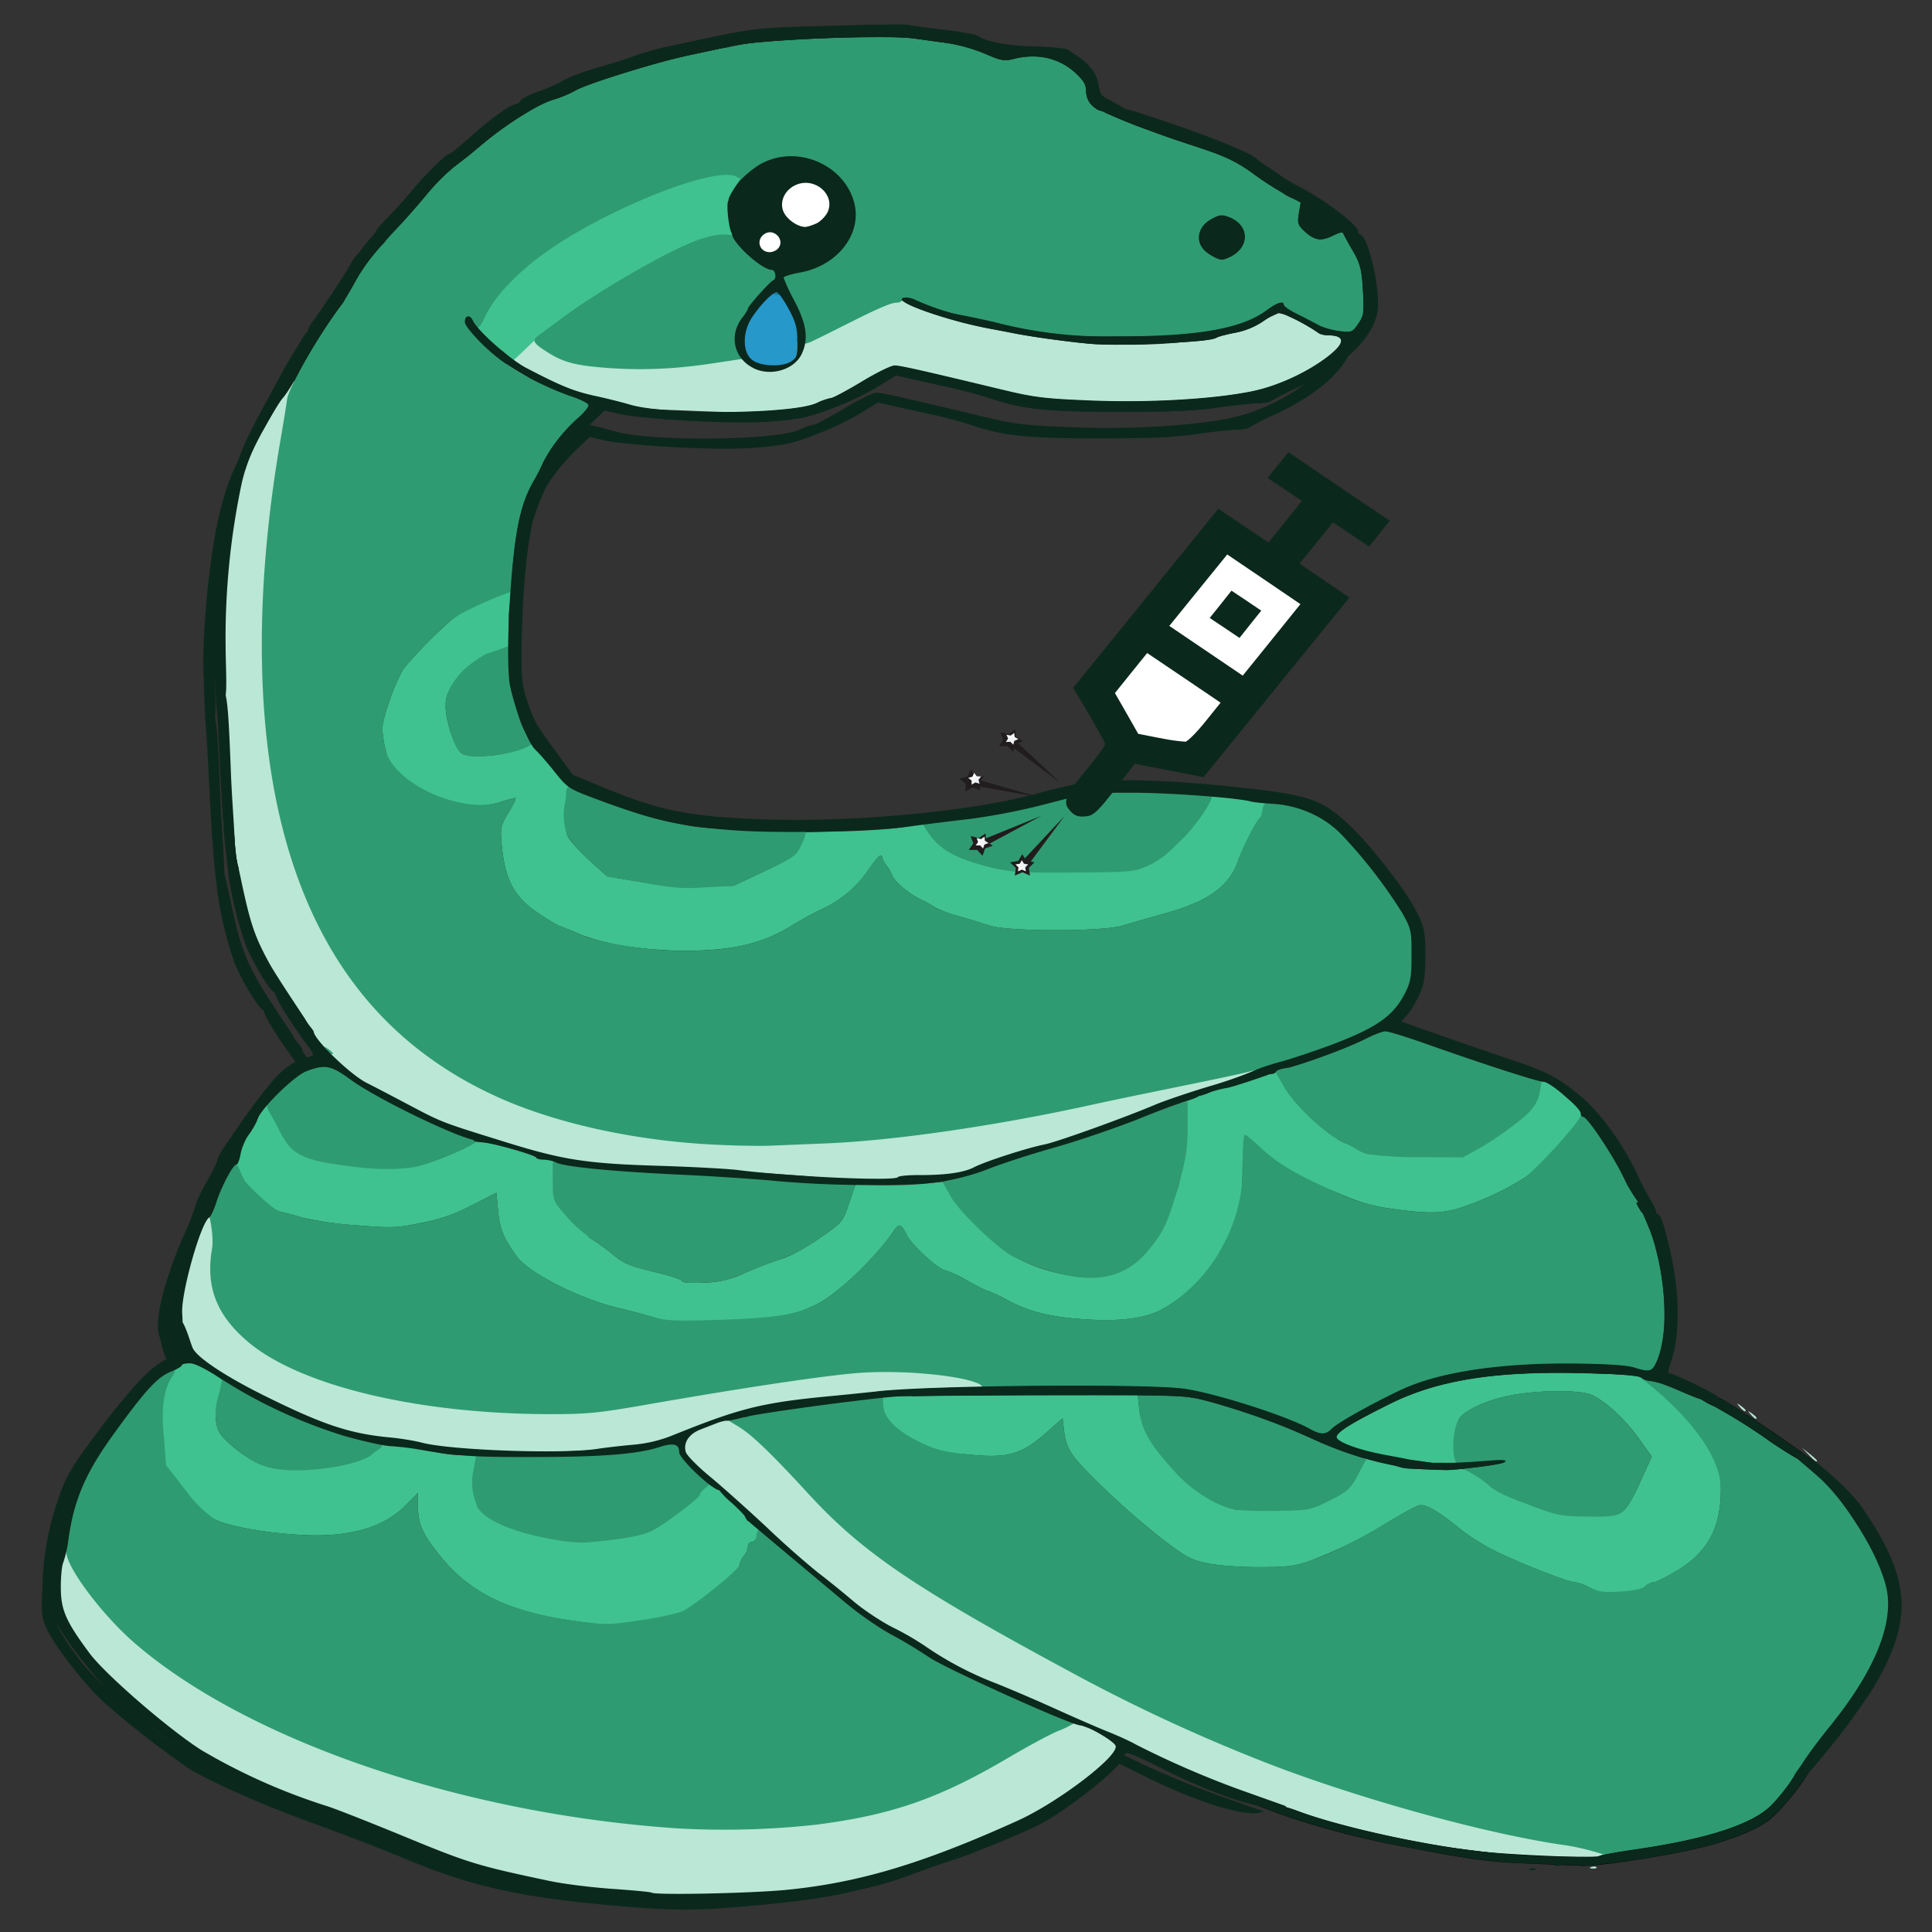 <?xml version="1.0" encoding="UTF-8" standalone="no"?>
<svg
   xmlns:dc="http://purl.org/dc/elements/1.1/"
   xmlns:cc="http://creativecommons.org/ns#"
   xmlns:rdf="http://www.w3.org/1999/02/22-rdf-syntax-ns#"
   xmlns:svg="http://www.w3.org/2000/svg"
   xmlns="http://www.w3.org/2000/svg"
   xmlns:xlink="http://www.w3.org/1999/xlink"
   xmlns:sodipodi="http://sodipodi.sourceforge.net/DTD/sodipodi-0.dtd"
   xmlns:inkscape="http://www.inkscape.org/namespaces/inkscape"
   viewBox="0 0 170 170"
   version="1.1"
   id="svg128"
   sodipodi:docname="2021.svg"
   width="170"
   height="170"
   inkscape:version="0.92.5 (2060ec1f9f, 2020-04-08)">
  <rect x="0" y="0" width="170" height="170" fill="#333333" stroke="none"/>
  <sodipodi:namedview
     pagecolor="#ffffff"
     bordercolor="#666666"
     borderopacity="1"
     objecttolerance="10"
     gridtolerance="10"
     guidetolerance="10"
     inkscape:pageopacity="0"
     inkscape:pageshadow="2"
     inkscape:window-width="1912"
     inkscape:window-height="1046"
     id="namedview130"
     showgrid="false"
     inkscape:zoom="1.2783014"
     inkscape:cx="-83.165799"
     inkscape:cy="92.309998"
     inkscape:window-x="0"
     inkscape:window-y="0"
     inkscape:window-maximized="0"
     inkscape:current-layer="svg128" />
  <defs
     id="defs48">
    <clipPath
       id="h"
       clipPathUnits="userSpaceOnUse">
      <use
         width="100%"
         height="100%"
         xlink:href="#a"
         id="use2"
         x="0"
         y="0" />
    </clipPath>
    <clipPath
       id="j"
       clipPathUnits="userSpaceOnUse">
      <use
         width="100%"
         height="100%"
         xlink:href="#b"
         id="use5"
         x="0"
         y="0" />
    </clipPath>
    <clipPath
       id="k"
       clipPathUnits="userSpaceOnUse">
      <path
         d="m 2.79,50.95 h 39.6 V 90.2 H 2.79 Z"
         id="path8"
         inkscape:connector-curvature="0"
         style="fill:none;stroke-width:0.26" />
    </clipPath>
    <clipPath
       id="i"
       clipPathUnits="userSpaceOnUse">
      <path
         d="M 0,1.37 H 212.47 V 191.9 H 0 Z M 2.8,50.95 V 94.43 H 47.07 V 50.95 Z"
         class="powerclip"
         id="path11"
         inkscape:connector-curvature="0"
         style="fill:none;stroke-width:0.26" />
    </clipPath>
    <clipPath
       id="l"
       clipPathUnits="userSpaceOnUse">
      <path
         d="m 568.85,564.72 13.2,-24.07 27.05,-4.96 -18.8,-20.04 3.6,-27.22 -24.84,11.68 -24.75,-11.86 3.42,27.27 -18.93,19.88 26.96,5.18 z"
         id="path14"
         inkscape:connector-curvature="0" />
    </clipPath>
    <clipPath
       id="n"
       clipPathUnits="userSpaceOnUse">
      <path
         d="m 568.85,564.72 13.2,-24.07 27.05,-4.96 -18.8,-20.04 3.6,-27.22 -24.84,11.68 -24.75,-11.86 3.42,27.27 -18.93,19.88 26.96,5.18 z"
         id="path17"
         inkscape:connector-curvature="0" />
    </clipPath>
    <clipPath
       id="p"
       clipPathUnits="userSpaceOnUse">
      <path
         d="m 568.85,564.72 13.2,-24.07 27.05,-4.96 -18.8,-20.04 3.6,-27.22 -24.84,11.68 -24.75,-11.86 3.42,27.27 -18.93,19.88 26.96,5.18 z"
         id="path20"
         inkscape:connector-curvature="0" />
    </clipPath>
    <clipPath
       id="r"
       clipPathUnits="userSpaceOnUse">
      <path
         d="m 568.85,564.72 13.2,-24.07 27.05,-4.96 -18.8,-20.04 3.6,-27.22 -24.84,11.68 -24.75,-11.86 3.42,27.27 -18.93,19.88 26.96,5.18 z"
         id="path23"
         inkscape:connector-curvature="0" />
    </clipPath>
    <clipPath
       id="d"
       clipPathUnits="userSpaceOnUse">
      <path
         d="M 0,1.37 H 212.47 V 191.9 H 0 Z"
         class="powerclip"
         id="path26"
         inkscape:connector-curvature="0"
         style="fill:none;stroke-width:0.26" />
    </clipPath>
    <clipPath
       id="e"
       clipPathUnits="userSpaceOnUse">
      <path
         d="m 2.79,50.95 h 39.6 V 90.2 H 2.79 Z"
         id="path29"
         inkscape:connector-curvature="0"
         style="fill:none;stroke-width:0.26" />
    </clipPath>
    <clipPath
       id="f"
       clipPathUnits="userSpaceOnUse">
      <path
         d="m 2.79,50.95 h 39.6 V 90.2 H 2.79 Z"
         id="path32"
         inkscape:connector-curvature="0"
         style="fill:none;stroke-width:0.26" />
    </clipPath>
    <clipPath
       id="t"
       clipPathUnits="userSpaceOnUse">
      <path
         d="M 40.49,4.56 H 209.76 V 189.18 H 40.49 Z"
         id="path35"
         inkscape:connector-curvature="0"
         style="fill:none;stroke-width:0.26" />
    </clipPath>
    <linearGradient
       id="c"
       x1="0"
       x2="1"
       y1="0"
       y2="0"
       gradientTransform="matrix(76.737,25.616,25.616,-76.737,538.04,512.321)"
       gradientUnits="userSpaceOnUse"
       spreadMethod="pad">
      <stop
         offset="0"
         stop-color="#fff"
         id="stop38" />
      <stop
         offset="1"
         stop-color="#e2e6ea"
         id="stop40" />
    </linearGradient>
    <linearGradient
       id="m"
       x1="0"
       x2="1"
       y1="0"
       y2="0"
       gradientTransform="matrix(76.737,25.616,25.616,-76.737,538.04,512.321)"
       gradientUnits="userSpaceOnUse"
       spreadMethod="pad"
       xlink:href="#c" />
    <linearGradient
       id="o"
       x1="0"
       x2="1"
       y1="0"
       y2="0"
       gradientTransform="matrix(76.737,25.616,25.616,-76.737,538.04,512.321)"
       gradientUnits="userSpaceOnUse"
       spreadMethod="pad"
       xlink:href="#c" />
    <linearGradient
       id="q"
       x1="0"
       x2="1"
       y1="0"
       y2="0"
       gradientTransform="matrix(76.737,25.616,25.616,-76.737,538.04,512.321)"
       gradientUnits="userSpaceOnUse"
       spreadMethod="pad"
       xlink:href="#c" />
    <linearGradient
       id="s"
       x1="0"
       x2="1"
       y1="0"
       y2="0"
       gradientTransform="matrix(76.737,25.616,25.616,-76.737,538.04,512.321)"
       gradientUnits="userSpaceOnUse"
       spreadMethod="pad"
       xlink:href="#c" />
    <path
       id="g"
       d="m 40.48,189.16 h 163.76 v 39.93 H 40.48 Z"
       inkscape:connector-curvature="0" />
  </defs>
  <g
     clip-path="url(#h)"
     transform="matrix(0.989,0,0,0.903,-40.433,-0.743)"
     id="g51">
    <path
       id="a"
       d="m 93.75,186.33 c -7.04,-0.76 -11.33,-1.86 -16.64,-4.3 -2.16,-0.98 -5.77,-2.52 -8.03,-3.4 -4.7,-1.85 -9.76,-4.3 -11.58,-5.61 a 87.04,87.04 0 0 1 -7.4,-6.34 c -1.67,-1.69 -4.3,-5.38 -5.03,-7.06 -0.5,-1.17 -0.54,-1.5 -0.41,-4.38 a 29.9,29.9 0 0 1 1.36,-8.2 c 0.69,-2.28 1.13,-3.13 3.44,-6.53 2.4,-3.54 3.75,-5.1 5.2,-6 1.4,-0.88 1.32,-0.79 1.09,-1.16 -0.4,-0.63 -0.52,-2.86 0.16,-2.76 0.46,0.07 1,2.34 1.2,2.79 0.36,0.89 2.85,2.7 6.27,4.55 5.19,2.81 7.55,3.67 11.14,4.03 0.87,0.09 2.11,0.31 2.77,0.5 2.57,0.73 12.31,1.1 15.37,0.6 0.73,-0.13 2.14,-0.3 3.14,-0.4 a 11.2,11.2 0 0 0 3.63,-0.95 c 5.87,-2.58 7.75,-3.09 13.78,-3.72 1.27,-0.13 3.17,-0.34 4.24,-0.47 4.56,-0.56 23.21,-0.74 26.76,-0.26 2.56,0.34 9.07,2.59 11.12,3.83 1.02,0.63 1.47,0.63 2.03,0 0.51,-0.56 3.5,-2.38 6.04,-3.69 3.33,-1.71 8.68,-2.6 15.23,-2.54 2.92,0.04 4.66,0.16 5.3,0.38 1.35,0.47 1.58,0.41 1.96,-0.5 1.04,-2.47 0.94,-7.24 -0.22,-11.6 -0.32,-1.2 -1.67,-4.31 -1.62,-4.36 0.05,-0.05 1.46,1.57 1.78,1.65 0.52,0.13 0.66,0.93 1.12,2.9 1.02,4.38 1.09,8.86 0.19,11.47 -0.2,0.55 -0.25,1 -0.14,1 0.46,0 4.46,2.15 4.36,2.32 -0.3,0.48 -0.32,0.9 -3.94,-0.9 -0.9,-0.45 -1.89,-0.7 -2.11,-0.7 -0.23,0 -0.55,-0.13 -0.72,-0.3 -0.2,-0.2 -1.71,-0.34 -4.94,-0.44 -7.98,-0.24 -13.12,0.66 -17.43,3.06 -3.25,1.8 -4.37,2.57 -4.46,3.04 -0.09,0.45 1.85,1.26 4.19,1.73 1.41,0.3 5,0.97 4.29,1.2 -1.37,0.47 -5.99,-0.48 -9.77,-2.33 a 60.62,60.62 0 0 0 -10.35,-4.1 c -1.75,-0.48 -2.35,-0.5 -13.68,-0.49 -6.52,0.01 -12.56,0.07 -13.42,0.14 -2.84,0.23 -12.19,1.61 -13.47,2 -0.69,0.2 -1.34,0.35 -1.45,0.32 -0.1,-0.02 -0.47,0.07 -0.8,0.2 l -1.51,0.64 c -1.01,0.42 -1.53,1.27 -1.3,2.15 0.07,0.32 1.04,1.39 2.13,2.37 1.1,0.99 3.36,3.2 5.03,4.9 a 81.95,81.95 0 0 0 4.48,4.32 c 0.8,0.66 2.19,1.89 3.09,2.72 0.9,0.84 2.48,1.98 3.5,2.54 a 24.4,24.4 0 0 1 2.84,1.79 28.87,28.87 0 0 0 6.2,3.56 c 1.14,0.49 3.48,1.58 5.2,2.43 1.7,0.84 3.82,1.85 4.68,2.22 0.87,0.38 1.96,0.92 2.44,1.22 a 78.38,78.38 0 0 0 9.15,4.34 l 4.12,1.6 -0.4,0.1 c -1.58,0.43 -6.25,-1.34 -10.48,-3.68 -2.83,-1.56 -3.38,-1.77 -3.38,-1.27 0,0.87 -5.14,5.37 -7.62,6.68 -1.91,1 -5.83,2.76 -7.37,3.29 -0.87,0.3 -2.39,0.88 -3.39,1.29 -4.02,1.64 -6.88,2.22 -14.54,2.92 -3.91,0.36 -6.56,0.29 -12.42,-0.35 z m 15.67,-0.97 c 6.32,-0.69 11.9,-2.5 20.27,-6.63 3.5,-1.72 8.83,-6.13 8.63,-7.16 -0.08,-0.44 -2.5,-1.97 -3.13,-1.99 -0.8,-0.02 -11.74,-5.4 -13.27,-6.52 a 54.44,54.44 0 0 0 -3.5,-2.31 33.96,33.96 0 0 1 -4.33,-3.35 3636.52,3636.52 0 0 1 -7.7,-7.04 c -0.37,-0.33 -0.67,-0.68 -0.67,-0.77 0,-0.1 -0.54,-0.72 -1.2,-1.37 a 7.28,7.28 0 0 1 -1.22,-1.4 c 0,-0.33 0.52,0.2 0.15,0.2 -0.6,0 -3.54,-3.01 -3.54,-3.66 0,-0.78 -0.5,-0.92 -1.74,-0.48 -1.84,0.65 -4.86,0.93 -10.27,0.95 -5.84,0.03 -7.45,-0.07 -10.48,-0.64 a 22.67,22.67 0 0 0 -2.9,-0.4 c -0.46,0 -2.24,-0.42 -3.95,-0.94 a 42.32,42.32 0 0 1 -11.14,-5.64 c -1.25,-0.9 -2.15,-1.37 -2.6,-1.37 -0.38,0 -0.69,0.09 -0.69,0.2 0,0.1 -0.43,0.38 -0.95,0.6 -1.2,0.53 -2.26,1.8 -5.06,6.02 -2.44,3.68 -3.45,6.24 -3.94,9.94 a 12.52,12.52 0 0 1 -0.47,2.35 c -0.12,0.23 -0.22,1.3 -0.22,2.36 0,2.17 0.42,3.25 2.5,6.31 1.34,2 6.91,7.27 9.83,9.31 a 51.38,51.38 0 0 0 11,5.37 c 0.54,0.16 3.6,1.47 6.79,2.9 5.75,2.59 6.5,2.84 12.83,4.3 1.22,0.29 3.72,0.63 5.56,0.77 1.85,0.14 3.4,0.3 3.46,0.36 0.26,0.26 8.85,0.07 11.95,-0.27 z m 67.6,-2.45 c 0.17,-0.07 0.38,-0.06 0.46,0.02 0.08,0.08 -0.06,0.14 -0.32,0.13 -0.28,-0.01 -0.34,-0.07 -0.15,-0.15 z m 21.56,-9.42 c 0.14,-0.2 0.68,-1.25 2.66,-3.92 3.63,-4.92 5.35,-9.2 5,-12.5 -0.3,-2.87 -3.2,-8.39 -5.84,-11.08 -1.07,-1.1 -2.54,-2.27 -2.22,-2.27 0.25,0 1.58,0.66 1.5,0.54 -0.08,-0.13 -0.97,-0.76 -0.64,-0.6 0.8,0.41 3.87,3.3 4.9,4.93 4.4,6.93 4.63,10.84 1,17.48 a 69.56,69.56 0 0 1 -5.47,7.85 c -0.55,0.63 -1.66,0.75 -1.41,0.38 z m -34.32,-28.54 a 3.36,3.36 0 0 1 -1.45,-0.36 c -0.07,-0.07 1.96,-0.24 4.51,-0.2 2.55,0.04 6,-0.59 5.18,-0.04 -0.43,0.28 -4.73,0.75 -4.99,0.74 z M 55.08,131.08 c -0.52,-1.34 0.35,-5.33 2.12,-9.79 a 27.63,27.63 0 0 0 1.12,-3.13 c 0,-0.18 0.43,-1.17 0.97,-2.2 0.53,-1.03 0.96,-2.02 0.96,-2.21 0,-0.45 2.83,-4.76 4.15,-6.33 0.7,-0.82 1.42,-1.4 2.14,-1.67 0.6,-0.23 1.13,-0.45 1.17,-0.48 a 3.2,3.2 0 0 0 -0.54,-0.98 c -0.79,-1.15 -3.49,-5.34 -2.72,-5.34 0.33,0 3.3,3.91 3.3,4.04 0,0.76 3.26,4.2 4.71,4.97 0.27,0.14 1.8,1.01 3.4,1.93 3.24,1.87 3,1.77 8.82,3.74 5.09,1.72 7.12,2.06 13.78,2.27 2.73,0.1 5.72,0.27 6.65,0.4 4.68,0.64 13.79,1.08 14.04,0.68 0.07,-0.12 0.93,-0.21 1.91,-0.2 2.34,0 3.92,-0.24 4.83,-0.77 0.91,-0.52 4.66,-1.85 6.17,-2.17 1.1,-0.24 7.03,-2.56 9.81,-3.85 0.8,-0.36 2.87,-1.13 4.6,-1.7 a 35.6,35.6 0 0 0 3.86,-1.45 c 0.4,-0.23 1.55,-0.66 2.55,-0.95 1,-0.3 3,-1.03 4.47,-1.63 3.99,-1.65 5.42,-2.76 6.46,-5 0.46,-1 0.55,-1.6 0.55,-3.62 0,-2.26 -0.05,-2.5 -0.81,-3.98 a 47.2,47.2 0 0 0 -5.38,-7.58 8.9,8.9 0 0 0 -5.99,-2.92 c -0.85,-0.06 -1.72,-0.15 -1.93,-0.22 -1.18,-0.36 -7.18,-0.85 -10.45,-0.85 -3.73,0 -3.8,0 -7.56,1.07 a 53.18,53.18 0 0 1 -6.75,1.45 c -1.63,0.2 -4.05,0.53 -5.38,0.73 -3.39,0.48 -11.21,0.67 -15.21,0.37 -5,-0.39 -7.16,-0.92 -12.48,-3.09 -2.2,-0.9 -2.35,-1.01 -3.43,-2.48 -0.62,-0.86 -1.4,-1.83 -1.72,-2.16 -0.64,-0.65 -1.7,-3.53 -2.22,-6.03 -0.36,-1.68 -0.18,-8.33 0.34,-13.02 0.37,-3.37 0.85,-5.19 1.83,-6.98 0.18,-0.34 0.55,-1.14 0.82,-1.77 A 15,15 0 0 1 91.14,44 c 0.44,-0.43 0.8,-0.93 0.8,-1.1 0,-0.18 -0.71,-0.57 -1.57,-0.87 a 24.36,24.36 0 0 1 -5.84,-3.22 c -1.43,-1.05 -3.48,-3.35 -3.48,-3.9 0,-0.64 0.47,-0.72 0.7,-0.13 0.38,0.94 3.23,3.7 4.67,4.53 3.05,1.74 4.2,2.25 5.99,2.68 1.12,0.26 2.53,0.65 3.14,0.85 3.04,1.03 14.35,0.93 16.46,-0.15 a 4.8,4.8 0 0 1 1.26,-0.48 c 0.17,0 1.38,-0.7 2.7,-1.57 1.3,-0.86 2.61,-1.56 2.9,-1.55 0.5,0 2.4,0.47 9.22,2.26 3.05,0.8 3.84,0.92 7.98,1.1 5,0.23 10.69,-0.11 14.15,-0.86 2.2,-0.48 4.72,-1.71 6.57,-3.2 1.78,-1.45 1.82,-2.2 0.1,-2.2 -0.29,0 -0.64,-0.11 -0.77,-0.24 a 15.4,15.4 0 0 0 -3.4,-1.94 c -0.17,0 -0.81,0.38 -1.4,0.83 a 6.2,6.2 0 0 1 -2.49,1.11 c -0.77,0.16 -1.5,0.37 -1.64,0.48 -0.32,0.25 -2.37,0.44 -6.67,0.62 -2.9,0.12 -4.17,0.06 -7.06,-0.36 a 61.9,61.9 0 0 1 -3.85,-0.63 26.4,26.4 0 0 0 -2.13,-0.45 c -3.11,-0.57 -7.97,-2.31 -7.98,-2.86 0,-0.25 0.64,-0.23 1.15,0.03 1.23,0.62 2.97,1.27 3.93,1.45 0.6,0.11 1.96,0.42 3.02,0.69 a 36.02,36.02 0 0 0 11,1.38 c 6.98,0 10.86,-0.75 13.02,-2.52 0.89,-0.73 1.5,-0.93 1.5,-0.5 0,0.14 0.52,0.52 1.15,0.86 0.63,0.34 1.47,0.82 1.87,1.06 0.4,0.24 1.24,0.5 1.86,0.59 1.1,0.14 1.15,0.11 1.67,-0.72 0.48,-0.78 0.52,-1.08 0.4,-3.2 -0.11,-2 -0.24,-2.55 -0.86,-3.71 -0.4,-0.75 -0.77,-1.5 -0.83,-1.67 -0.09,-0.25 -0.28,-0.22 -0.85,0.1 -1.05,0.6 -1.69,0.53 -2.52,-0.3 -0.67,-0.66 -0.72,-0.83 -0.58,-1.79 l 0.16,-1.05 -1.28,-0.74 c -0.7,-0.4 -1.93,-1.25 -2.73,-1.9 -1.55,-1.24 -2.4,-1.7 -4.8,-2.58 a 93.26,93.26 0 0 1 -7.04,-2.76 l -1.43,-0.67 0.73,-0.26 c 0.6,-0.2 0.99,-0.17 2.64,0.42 5.14,1.81 9.3,3.57 10.05,4.31 0.21,0.22 0.64,0.55 0.94,0.75 0.3,0.2 0.83,0.59 1.18,0.86 0.35,0.28 1.18,0.81 1.84,1.19 2.18,1.24 4.96,3.57 4.96,4.15 0,0.18 0.08,0.32 0.18,0.32 0.61,0 1.64,4.46 1.57,6.83 -0.07,2.74 -2.74,5.67 -7.2,7.9 a 19.3,19.3 0 0 0 -2.16,1.2 c -0.12,0.13 -0.64,0.23 -1.14,0.23 -0.5,0 -2.08,0.19 -3.52,0.42 -2,0.32 -4.06,0.42 -8.77,0.42 -6.55,0 -8.52,-0.24 -11.6,-1.4 -0.74,-0.26 -2.15,-0.68 -3.15,-0.91 l -3.34,-0.8 -1.53,-0.39 -1.5,1.02 c -1.82,1.23 -5.23,2.76 -6.84,3.06 -2.47,0.47 -5.2,0.54 -9.77,0.28 -2.6,-0.15 -5.35,-0.44 -6.13,-0.64 L 93.34,43.4 92.7,44.09 a 20.54,20.54 0 0 0 -4.27,6.16 22.96,22.96 0 0 0 -1.42,3.9 c -0.52,2.39 -0.9,7.07 -0.96,11.58 -0.04,3.44 0.02,4.06 0.52,5.65 0.61,1.94 0.7,2.1 2.65,5.01 l 1.33,1.98 2.93,1.32 c 4.95,2.22 7.7,2.77 14.78,2.98 7.66,0.21 17.6,-0.85 23.1,-2.49 1.66,-0.49 3.56,-0.98 4.22,-1.08 2.5,-0.39 7.48,-0.23 12.94,0.4 6.72,0.77 7.79,1.14 10.15,3.48 1.94,1.91 5.25,6.55 6.2,8.68 0.63,1.42 0.7,1.82 0.7,4.1 -0.02,2.12 -0.11,2.75 -0.6,3.86 a 8.86,8.86 0 0 1 -1.05,1.87 l -0.48,0.54 0.82,0.33 c 1.29,0.51 6.38,2.44 9.05,3.42 3.02,1.1 4.02,1.69 6,3.5 1.76,1.61 3.92,4.94 5.11,7.91 0.6,1.49 1.7,3.06 1.41,3.24 -0.58,0.37 -1.8,-1.1 -2.72,-3.23 -0.94,-2.15 -3.28,-6 -3.65,-6 -0.12,0 -0.22,-0.15 -0.22,-0.34 0,-0.51 -2.71,-3.03 -3.27,-3.03 -0.5,0 -5.16,-1.65 -10.34,-3.64 -1.7,-0.66 -3.3,-1.2 -3.57,-1.2 -0.27,0 -1.05,0.33 -1.75,0.72 -1.61,0.9 -5.83,2.58 -7.01,2.8 -0.5,0.09 -0.9,0.26 -0.9,0.37 0,0.12 -0.26,0.22 -0.57,0.22 -0.75,0 0.64,-0.54 0.64,-0.28 0,0.11 -3.87,1.53 -4.37,1.6 -0.5,0.09 -1.26,0.31 -1.7,0.5 -0.44,0.2 -1,0.35 -1.27,0.35 -0.26,0 0.47,-0.18 0.47,-0.06 0,0.11 -1.25,0.56 -1.61,0.66 -0.37,0.09 -2.1,0.8 -3.87,1.6 a 79.46,79.46 0 0 1 -7.13,2.65 77.9,77.9 0 0 0 -5.5,1.91 18.69,18.69 0 0 1 -5.93,1.56 86,86 0 0 1 -12.9,-0.22 c -1.82,-0.2 -5.7,-0.48 -8.63,-0.63 -5.94,-0.3 -10.16,-0.75 -10.94,-1.16 -0.28,-0.16 -0.79,-0.28 -1.13,-0.28 -0.34,0 -0.62,-0.1 -0.62,-0.2 0,-0.26 -4.06,-1.49 -4.92,-1.49 -0.36,0 -0.64,-0.1 -0.64,-0.24 0,-0.13 0.48,0.07 0.3,0.07 -1.21,0 -8.7,-3.92 -11.06,-5.8 -1.75,-1.4 -2.27,-1.5 -3.9,-0.83 -1.08,0.44 -3.98,3.55 -4.33,4.63 -0.1,0.33 -0.44,0.98 -0.75,1.44 -0.3,0.47 -0.63,1.31 -0.72,1.88 -0.09,0.56 -0.26,1.02 -0.37,1.02 -0.3,0 -1.3,2.06 -1.76,3.6 -0.21,0.73 -0.5,1.39 -0.63,1.47 -0.73,0.45 -2.49,7.25 -2.38,9.18 0.08,1.33 0.08,3.25 -0.4,3.25 -0.29,0 -0.62,-2 -0.7,-2.2 z M 64.22,99.2 c -0.44,-0.3 -1.91,-3 -2.46,-4.52 a 39.9,39.9 0 0 1 -1.5,-6.63 c 0,-0.32 -0.65,-5.24 -0.35,-5.24 0.38,0 1.33,5.02 1.55,6.14 0.73,3.72 1.12,4.96 2.33,7.39 0.71,1.44 3.26,5.48 3.26,5.6 0,0.25 -2.47,-2.5 -2.83,-2.74 z m -31.5,-15.51 -2.1,-2.18 -2.9,1.08 -2.9,1.08 -7.61,-7.58 -7.62,-7.58 1.93,-1.93 1.93,-1.94 L 11.7,62.9 9.96,61.16 8.56,62.54 7.16,63.93 6.08,62.83 5,61.74 l 3.93,-3.91 3.92,-3.91 1.1,1.09 1.08,1.09 -1.33,1.3 -1.33,1.32 1.74,1.76 1.75,1.76 1.95,-1.93 1.94,-1.93 7.58,7.56 7.58,7.56 -1,2.74 c -0.54,1.5 -0.99,2.85 -0.99,3 0,0.14 0.88,1.12 1.96,2.18 2.17,2.13 2.54,2.76 2.12,3.56 -0.37,0.7 -0.68,0.88 -1.5,0.89 -0.57,0 -1.1,-0.41 -2.79,-2.18 z m -4.63,-4.3 1.81,-0.68 0.72,-2.08 0.73,-2.09 -1.69,-1.7 -1.68,-1.68 -2.85,2.83 -2.84,2.83 1.62,1.63 c 0.9,0.9 1.8,1.63 2,1.62 a 15,15 0 0 0 2.18,-0.69 z m -5.44,-13.53 -3.03,-3.02 -2.84,2.83 -2.83,2.83 3.01,3.02 3.02,3.02 2.85,-2.84 2.84,-2.83 z m -4.06,3.9 -1.14,-1.15 1.15,-1.14 1.16,-1.14 1.14,1.16 1.14,1.15 -1.16,1.14 -1.15,1.14 z m 41.17,12.77 c -0.25,-4.35 -0.37,-8.1 -0.5,-9.93 -0.17,-2.29 -0.24,-2.8 0.25,-2.68 0.63,0.16 0.72,1.62 0.95,8.04 0.14,4.17 0.61,8.79 0.22,8.89 -0.23,0.06 -0.92,-4.23 -0.92,-4.32 z m -0.77,-15.9 c -0.14,-4.65 0.62,-12.61 1.58,-16.46 0.73,-2.9 1.11,-3.83 3.55,-8.68 a 69.8,69.8 0 0 1 2.94,-5.5 c 0.11,-0.05 0.2,-0.2 0.2,-0.32 0,-0.12 0.2,-0.52 0.46,-0.88 0.75,-1.1 2.8,-4.47 3.18,-5.24 0.2,-0.4 0.46,-0.84 0.6,-1 0.13,-0.14 0.4,-0.5 0.6,-0.8 0.2,-0.3 0.56,-0.76 0.79,-1.03 0.23,-0.28 0.42,-0.57 0.42,-0.65 0,-0.09 0.45,-0.64 1,-1.23 0.54,-0.6 1.44,-1.67 1.99,-2.4 1.23,-1.64 3.07,-3.62 3.34,-3.62 0.12,0 1,-0.77 1.95,-1.72 1.72,-1.68 3.55,-3.1 4.01,-3.1 0.13,0 0.3,-0.15 0.36,-0.33 0.07,-0.17 0.76,-0.56 1.54,-0.85 0.77,-0.3 1.8,-0.79 2.26,-1.1 0.47,-0.3 1.83,-0.86 3.03,-1.22 1.19,-0.37 2.62,-0.87 3.18,-1.11 a 22.3,22.3 0 0 1 3.02,-0.92 c 7.94,-1.86 7.18,-1.75 14.1,-1.97 3.6,-0.12 6.7,-0.16 6.9,-0.1 0.2,0.06 1.6,0.27 3.1,0.46 1.52,0.2 2.88,0.46 3.03,0.57 0.81,0.61 2.66,0.99 5.21,1.06 1.91,0.06 2.7,0.21 2.87,0.35 l 0.41,0.33 c 0.13,0.1 0.7,0.43 1.17,0.95 0.61,0.67 0.9,1.26 1.03,2.07 0.14,0.96 0.32,1.06 0.86,1.37 3.18,1.81 1.4,1.24 0.15,1.24 -1.15,0 -2.11,-0.79 -2.11,-2.1 0,-0.59 -0.24,-1 -0.96,-1.71 a 5.27,5.27 0 0 0 -5.42,-1.32 c -0.84,0.23 -1.1,0.18 -2.54,-0.5 -0.88,-0.43 -2.31,-0.88 -3.18,-1 -0.86,-0.12 -2.22,-0.33 -3.02,-0.46 -2.37,-0.4 -13.56,0.1 -15.96,0.7 -1.06,0.27 -2.75,0.66 -3.75,0.88 -2.69,0.6 -9.2,2.8 -10.1,3.41 -0.45,0.3 -1.32,0.7 -1.94,0.88 -1.27,0.38 -4.32,2.47 -6.34,4.36 -0.73,0.68 -1.8,1.62 -2.38,2.08 -0.58,0.47 -1.66,1.65 -2.4,2.64 -0.75,1 -1.8,2.3 -2.34,2.92 -0.54,0.62 -1.14,1.33 -1.34,1.59 a 19.13,19.13 0 0 0 -2.66,3.93 c -0.43,0.86 -0.97,1.84 -1.2,2.18 a 53.07,53.07 0 0 0 -3.65,6.28 16.49,16.49 0 0 1 -1.46,2.61 c -0.12,0.05 -0.88,1.39 -1.69,2.99 A 18.8,18.8 0 0 0 61.42,50.38 77.88,77.88 0 0 0 60,65.91 c 0.02,3.35 0.3,5.99 -0.56,5.67 -0.4,-0.14 -0.35,-2.34 -0.44,-4.94 z m 47.45,-27.29 c -1.73,-0.94 -2.17,-3.16 -0.97,-4.84 0.27,-0.38 0.49,-0.77 0.49,-0.87 0,-0.22 1.95,-2.6 2.23,-2.71 0.32,-0.14 0.2,-1 -0.14,-1 -0.84,0 -3.37,-2.48 -3.5,-3.43 -0.03,-0.19 0.09,0.02 0,-0.08 -0.25,-0.24 -0.55,-2.99 -0.29,-3.15 0.12,-0.07 0.08,0.28 0,0.03 -0.12,-0.35 1.09,-2.16 1.12,-2.1 0.18,0.35 0.02,0.28 -0.07,0.28 -0.28,0 0.97,-1.21 1.74,-1.69 3.1,-1.91 7.28,-0.08 8.24,3.6 0.78,3.02 -1.4,6.14 -4.76,6.8 -0.78,0.15 -1.43,0.37 -1.43,0.5 a 19,19 0 0 0 0.97,2.25 c 1.06,2.22 1.23,3.6 0.64,5.02 -0.65,1.55 -2.73,2.23 -4.27,1.4 z m 3.34,-0.64 c 0.46,-0.32 0.53,-0.6 0.53,-1.92 0,-1.26 -0.14,-1.85 -0.77,-3.12 -0.43,-0.87 -0.9,-1.58 -1.05,-1.58 -0.36,0 -1.37,1.11 -2.14,2.35 -0.9,1.46 -0.9,3.44 0,4.15 0.78,0.61 2.63,0.68 3.42,0.12 z m -1.17,-10.83 c 0.64,-0.77 -0.3,-1.95 -1.14,-1.43 -0.84,0.53 -0.54,1.78 0.42,1.78 0.24,0 0.56,-0.15 0.72,-0.35 z m 3.37,-2.4 c 0.38,-0.2 0.82,-0.7 1,-1.11 0.67,-1.62 -1.06,-3.31 -2.69,-2.64 -1.06,0.44 -1.6,1.64 -1.19,2.64 0.3,0.72 1.22,1.42 1.89,1.44 0.17,0 0.62,-0.15 1,-0.34 z m 34.68,3 c -1.4,-0.85 -1.34,-2.6 0.12,-3.45 0.67,-0.4 0.9,-0.42 1.5,-0.17 1.84,0.76 1.88,2.9 0.08,3.83 -0.7,0.36 -0.8,0.35 -1.7,-0.2 z"
       clip-path="url(#i)"
       inkscape:connector-curvature="0"
       style="fill:#0b281d;stroke-width:0.24" />
  </g>
  <g
     transform="matrix(1,0,0,0.917,-40.149,-3.671)"
     id="g124">
    <path
       d="m 149.19,55.57 7.15,5.35 -13,16.5 -7.16,-5.36 z"
       id="path53"
       inkscape:connector-curvature="0"
       style="fill:#ffffff" />
    <ellipse
       cx="109.74"
       cy="24.47"
       rx="5.51"
       ry="4.87"
       id="ellipse55"
       style="fill:#ffffff" />
    <path
       d="M 40.48,4.54 H 209.75 V 189.16 H 40.48 Z"
       id="path57"
       inkscape:connector-curvature="0"
       style="fill:none" />
    <path
       d="m 97.48,185.98 c -0.93,-0.09 -2.54,-0.24 -3.73,-0.33 -1.2,-0.09 -2.96,-0.45 -3.82,-0.64 -0.87,-0.19 -2.42,-0.58 -3.42,-0.8 -3.36,-0.7 -5.18,-1.3 -9.68,-3.32 -2.46,-1.1 -5,-1.93 -5.65,-2.21 -0.65,-0.3 -2.06,-1.03 -3.05,-1.34 A 56.5,56.5 0 0 1 57.77,172.1 c -1.5,-1.13 -6.9,-5.96 -8.2,-7.29 a 27.25,27.25 0 0 1 -3.7,-5.05 6.2,6.2 0 0 1 -0.65,-2.86 c 0,-2.39 -0.01,-5.96 1.07,-4.12 0.5,0.87 2.83,4.44 2.98,4.6 0.15,0.16 1.04,1 1.76,1.85 1.87,2.21 1.73,2.8 4.06,4.64 4.2,3.31 6.78,4.51 13.33,7.47 8.4,3.8 19.86,5.36 30.34,6.28 3.56,0.31 10.95,1.2 13.1,0.8 0.74,-0.15 2.36,-0.42 3.23,-0.56 2.22,-0.38 5.56,-1.07 8.12,-2.3 1.2,-0.57 3.37,-2.1 5.08,-3.22 1.7,-1.13 3.55,-1.7 4.3,-2.05 l 2.1,-0.95 2.14,0.81 c 2.38,0.91 2.18,1.77 1,3.1 -1.11,1.26 -5.36,4.23 -6.84,4.99 -3.09,1.58 -8.25,4.23 -11.4,5.34 -5.98,2.1 -15.09,3.06 -22.11,2.4 z m 82.68,-2.82 c 0.17,-0.07 0.38,-0.07 0.46,0.01 0.08,0.08 -0.06,0.14 -0.32,0.13 -0.28,-0.01 -0.33,-0.07 -0.14,-0.14 z m -9.33,-1.45 c -1.76,-0.24 -3.92,-0.52 -6.02,-0.84 -2.1,-0.31 -4.12,-0.67 -5.58,-1.1 -4.8,-1.37 -15.2,-5.8 -19,-8.04 -0.7,-0.41 -1.95,-1 -2.77,-1.34 -0.82,-0.34 -3.07,-1.46 -4.87,-2.35 -1.8,-0.89 -3.89,-1.98 -4.95,-2.44 -1.8,-0.76 -5.36,-2.56 -6.47,-3.52 a 17.28,17.28 0 0 0 -2.4,-1.65 38.09,38.09 0 0 1 -4.8,-3.58 c -2.82,-2.47 -7.58,-7 -8.14,-7.8 -0.19,-0.26 -1,-1.05 -1.74,-1.66 -3.68,-3.1 -4.23,-4.53 -3.44,-5.57 0.31,-0.41 3.04,-1.61 3.65,-1.61 0.67,0 4.33,2.87 6.88,5.92 3.7,4.46 5.76,6.35 9.94,9.29 2,1.4 3.46,2.74 3.59,2.85 0.13,0.11 0.94,0.63 1.4,0.86 0.47,0.23 2,0.83 3.2,1.62 1.2,0.8 2.13,1.76 2.33,1.85 0.43,0.19 2.67,1.33 3.59,1.91 0.35,0.23 1.44,0.67 1.77,0.85 0.33,0.18 1.9,1.12 3.7,2.13 6.02,3.39 13.54,6.2 21.2,8.76 4.58,1.52 15.88,4.87 18.08,5.1 0.9,0.1 1.6,0.3 1.66,0.47 0.13,0.4 -6.01,0.56 -9.31,0.1 z m 8.1,0 c 0.3,-0.07 1.64,-0.1 1.87,-0.04 0.23,0.06 0.38,0.77 -0.15,0.77 -0.53,0 -5.58,-0.26 -1.71,-0.74 z m 20.36,-38.13 -0.59,-0.66 0.67,0.58 c 0.37,0.32 0.66,0.62 0.66,0.67 0,0.18 -0.2,0.03 -0.74,-0.59 z M 82.71,143.33 a 34.4,34.4 0 0 1 -4.6,-0.51 c -0.86,-0.2 -2.37,-0.42 -3.3,-0.54 -2.56,-0.33 -5.84,-1.2 -7.46,-2.03 a 221.43,221.43 0 0 1 -6.59,-3.53 c -1.26,-0.75 -3.6,-2.35 -3.92,-2.96 -0.2,-0.39 -0.08,-1.34 -0.2,-1.34 -0.13,0 -0.22,-0.3 -0.2,-0.68 0,-0.38 -0.58,-0.74 -0.67,-0.88 -0.43,-0.7 1.7,-9.6 2.48,-10.45 0.37,-0.4 1.58,1.62 1.57,4.83 -0.02,3.86 0.9,3.32 2.5,5.44 3.26,4.29 9.35,7.46 20.44,8.38 5.63,0.47 8.67,0.27 13.81,-0.69 16.6,-3.08 22.44,-3.14 26.2,-2.57 2.05,0.31 4.41,1.11 3.76,1.33 -0.2,0.06 -4.76,0.17 -7.09,0.26 -2.33,0.08 -2.78,0.29 -3.25,0.41 -0.47,0.12 -1.9,0.31 -2.79,0.39 -2.36,0.2 -5.03,0.64 -6.73,1.03 -1.54,0.36 -5.76,1.78 -6.6,2.3 -0.7,0.42 -2.5,0.96 -3.9,1.25 -1.1,0.22 -2.7,0.34 -8.47,0.62 -1.06,0.05 -1.93,0.1 -3.6,0.01 l -0.7,-0.03 z m 111.49,-3.6 c -0.3,-0.4 -0.3,-0.4 0.1,-0.1 0.22,0.18 0.41,0.37 0.41,0.42 0,0.2 -0.2,0.07 -0.51,-0.33 z M 193.23,139 c -0.3,-0.38 -0.29,-0.4 0.1,-0.1 0.23,0.19 0.42,0.38 0.42,0.43 0,0.2 -0.2,0.07 -0.52,-0.33 z m -79.42,-21.8 c -2.33,0 0.53,0.06 -0.87,-0.14 -2.38,-0.36 -15.7,-1.2 -17.53,-1.1 -2,0.1 -6.3,-0.78 -10.4,-2.1 -2.32,-0.76 -4.5,-1.2 -4.77,-1.39 -0.26,-0.18 -0.72,-0.65 -0.97,-0.65 -0.48,0 -6.15,-2.95 -6.4,-3.35 -0.08,-0.12 -0.7,-0.65 -0.93,-0.65 -0.23,0 -0.79,-0.53 -1.12,-0.83 -1.03,-0.93 -3.35,-3.34 -3.35,-3.63 0,-0.15 -0.31,-1.14 -1.03,-2.1 -1.3,-1.76 -4,-5.7 -4,-6.45 0,-0.22 -0.45,-1.78 -0.71,-2.79 -0.9,-3.53 -1.2,-2.68 -1.32,-7.23 -0.08,-2.52 -0.3,-10.25 -0.43,-11.57 -0.27,-2.76 -0.56,-10.09 -0.34,-11.35 0.08,-0.47 0.26,-2.53 0.4,-4.64 0.15,-2.1 0.47,-4.08 0.58,-4.3 0.1,-0.21 0.39,-1.89 0.62,-3.15 0.42,-2.28 2.08,-6.26 2.62,-6.26 0.13,0 0.43,-0.72 0.43,-0.98 0,-0.26 1.23,-1.72 1.38,-1.81 0.16,-0.1 1.9,-0.62 1.81,-0.48 -0.08,0.13 -1.76,4.59 -1.97,6.16 -0.2,1.58 -0.87,3.9 -1,4.84 -1.64,11.45 -0.7,24.51 1.6,33.45 1.72,6.72 4.54,11.83 8,15.42 0.83,0.86 1.42,2.59 1.78,3.02 0.36,0.44 1.77,0.78 2.65,1.4 0.88,0.63 1.71,1.99 1.84,2.1 2.83,2.2 9.31,4.34 14.61,5.38 a 81.88,81.88 0 0 0 25.38,0.7 c 6.8,-0.96 19.86,-4.12 24.23,-5.59 0.8,-0.26 6.07,-0.54 6.26,-0.54 0.74,-0.02 -3.03,1.72 -5.24,2.45 a 31.43,31.43 0 0 0 -3.53,1.4 c -0.18,0.14 -1.26,0.28 -2.02,0.6 -2.83,1.17 -6.6,2.75 -6.81,2.75 -0.63,0 -4.8,1.2 -6.47,1.96 -1.66,0.75 -3.33,1.1 -5.64,1.26 -1.47,0.1 -2.83,0.31 -3.23,0.37 -0.4,0.06 -0.86,-0.18 -3.03,-0.18 z M 101,43.42 c -3.13,-0.15 -4.17,-0.05 -6.86,-0.8 -1.72,-0.49 -2.4,-0.54 -2.5,-0.54 -0.08,0 -3.08,0.62 -3.96,-1.66 l -3.52,-0.78 1.61,-1.93 c 0.78,-0.92 0.67,-2.03 1.19,-1.45 0.63,0.7 3.32,2.08 4.85,2.34 0.77,0.13 3,0.3 5.2,0.38 3.8,0.13 3.98,-0.7 5.87,-0.52 l 2.83,-0.06 1.16,0.87 c 1.6,1.21 1.77,-2 3.77,-2.6 1.64,-0.48 0.5,0.91 0.5,0.91 0.5,-1.9 4.83,-3.8 5.92,-4.17 2.51,-0.88 2.89,-0.63 4.57,0.19 1.42,0.69 2.08,0.76 6.77,1.9 3.6,0.88 7.01,1.7 12.25,1.57 6.2,-0.15 8.59,-1.36 10.7,-2.38 l 1.3,-0.63 1.58,0.32 c 2.03,0.41 3.13,1.8 3.76,1.8 1.59,0 -0.58,2.72 -3.66,4.3 -3.17,1.6 -7.48,2.13 -14.86,2.18 -5.6,0.05 -8.2,-0.16 -11.79,-1.14 a 85.76,85.76 0 0 0 -8.84,-1.99 c -0.22,0 -0.78,0.32 -2.1,1.2 -1.3,0.87 -2.2,1.52 -2.47,1.55 -0.27,0.03 -1.38,0.48 -1.8,0.7 -1.49,0.77 -6.4,0.67 -11.48,0.44 z"
       id="path59"
       inkscape:connector-curvature="0"
       style="fill:#bbe7d7" />
    <path
       d="m 90.63,159.54 c -5.72,-0.88 -9.1,-2.67 -11.73,-6.2 -1.53,-2.05 -1.96,-3.07 -1.97,-4.7 l -0.01,-1.38 -1.14,1.25 c -1.57,1.71 -3.89,2.65 -6.94,2.8 -3.07,0.15 -8.11,-0.62 -9.73,-1.48 -0.28,-0.15 -1.45,-0.87 -2.56,-2.08 l -1.97,-2.14 -0.46,-4.51 c -0.23,-2.37 0.27,-3.4 0.44,-4.02 0.34,-1.25 1.1,-2.49 1.87,-2.49 0.47,0 2.22,0.96 3.3,1.82 0.03,0.04 0.24,0.92 0.02,1.67 -0.27,0.94 -0.7,1.5 -0.59,2.3 0.14,1.02 0.34,1.35 1.43,2.38 1.98,1.86 2.94,1.8 5.68,1.83 2.98,0.04 4.57,0.1 5.74,-0.93 0.8,-0.7 1.34,-1.27 2.9,-1.12 0.9,0.08 2.91,0.66 3.84,0.86 0.93,0.2 2.06,0.3 2.52,0.2 l 0.82,-0.15 0.26,1.38 c 0.28,1.54 -0.61,3.01 -0.14,3.81 0.78,1.33 3.77,1.98 7.4,2.62 2.12,0.37 5.81,0.02 7.5,-0.77 1.08,-0.5 4.43,-3.43 4.43,-3.43 0.38,-0.97 0.5,-0.63 0.73,-0.8 0.45,-0.32 0.7,0.18 2.74,2.16 0.56,0.56 0.77,1.19 0.84,1.41 0.07,0.22 0.64,0.29 0.83,0.36 0.49,0.19 0.13,1.77 -0.36,1.77 -0.2,0 -0.36,0.2 -0.36,0.44 0,0.24 -0.16,0.65 -0.36,0.9 -0.2,0.26 -0.35,0.64 -0.36,0.85 0,0.38 -3.26,3.89 -4.58,4.7 -0.64,0.4 -6.28,1.1 -7.4,1.05 -0.26,-0.01 -1.45,-0.17 -2.63,-0.36 z m 89.34,-3.23 a 3.6,3.6 0 0 0 -1.26,-0.49 c -0.52,0 -3.8,-1.37 -6.48,-2.71 a 19.14,19.14 0 0 1 -3.42,-2.24 c -2.12,-1.88 -3.25,-2.6 -3.82,-2.41 -0.28,0.09 -1.45,0.78 -2.62,1.54 a 37.06,37.06 0 0 1 -6.95,3.78 c -1.37,0.51 -2,0.6 -4.5,0.6 -1.73,0 -3.56,-0.15 -4.53,-0.37 -1.46,-0.33 -1.87,-0.58 -4.05,-2.39 a 72.96,72.96 0 0 1 -5.24,-5.01 c -2.89,-3.07 -3.17,-3.56 -3.38,-5.83 l -0.07,-0.69 -1.47,1.42 c -2.14,2.06 -3.37,2.44 -6.74,2.07 -2.06,-0.23 -2.94,-0.09 -4.28,-0.76 -2.14,-1.08 -4.37,-2.27 -3.91,-3.52 l 0.5,-1.35 1.05,0.02 c 0.59,0 5.65,-0.05 11.26,-0.13 l 10.19,-0.15 0.17,1.7 c 0.15,1.48 0.84,1.84 1.86,3.38 1.78,2.69 2.86,3.33 4.42,4.69 l 2.07,1.39 3.14,0.1 3.33,-0.45 1.5,-0.83 c 1.46,-0.8 1.72,-0.83 2.3,-1.94 0.38,-0.71 0.92,-1.7 1.16,-1.78 0.23,-0.08 1.86,0.26 2.84,0.5 1.24,0.3 2.36,0.5 4.6,0.5 1.76,0 3.37,0.21 3.37,0.3 0,0.1 0.6,0.74 1.31,1.43 a 9.15,9.15 0 0 0 3.31,2.07 c 1.82,0.73 2.31,0.1 4.53,0.1 2.97,0 2.94,0.68 4.35,-2.73 l 0.98,-2.35 -1.15,-1.75 c -1.22,-1.85 -2.85,-3.5 -4.1,-4.15 -0.95,-0.49 -4.4,-0.5 -6.88,-0.03 -2,0.38 -3.88,1.22 -4.68,2.1 -0.6,0.66 -0.37,2.85 0.08,3.13 0.14,0.09 -0.4,0.9 -0.4,1.1 0,0.33 -0.42,0.64 -1.8,0.5 a 45.27,45.27 0 0 1 -8.27,-1.87 c -2.18,-0.82 -1.1,-1.17 3.93,-3.96 4.3,-2.4 9.46,-3.3 17.4,-3.06 l 4.6,0.14 1.99,1.67 c 3.76,3.17 5.36,5.94 5.36,9.29 0,3.74 -1.14,6.05 -3.88,7.85 -0.92,0.6 -1.83,1.1 -2.02,1.1 -0.2,0 -0.53,0.17 -0.74,0.38 -0.26,0.26 -1,0.9 -2.29,0.97 -1.55,0.09 -1.97,-0.47 -2.67,-0.87 z M 97.62,130.4 c -0.54,-0.2 -1.88,-0.58 -3,-0.87 -3.4,-0.86 -7.94,-3.36 -9.01,-4.98 -1.16,-1.75 -1.48,-2.6 -1.63,-4.35 l -0.15,-1.75 -2.16,1.21 c -1.63,0.9 -2.74,1.33 -4.48,1.7 -2.14,0.47 -2.54,0.49 -5.69,0.22 a 28.92,28.92 0 0 1 -4.71,-0.73 c -0.74,-0.24 -1.61,-0.5 -1.95,-0.57 -0.91,-0.2 -3.6,-2.47 -4.01,-3.68 -0.44,-1.3 0.45,-2.56 1.21,-3.72 0.31,-0.46 0.65,-1.11 0.75,-1.44 0.2,-0.66 0.58,-1.66 0.82,-1.65 0.08,0 0.53,1.31 1,2.36 l 1.61,2.29 0.92,0.34 c 3.37,1.24 4.04,1 6.97,0.85 3.1,-0.16 3.91,-0.93 5.88,-2.11 0.78,-0.47 2.3,0.1 2.58,0.1 0.75,0 4.77,1.24 4.77,1.48 0,0.1 2.1,0.29 1.7,0.24 l -0.25,-0.04 0.94,1.92 -0.66,1.95 1.63,1.38 c 0.78,0.66 0.84,1.88 1.4,2.27 0.57,0.38 1.44,1.07 1.94,1.53 1.05,0.95 1.4,1.1 4.12,1.82 1.1,0.29 2,0.63 2,0.76 0,0.15 0.73,0.2 1.87,0.15 a 7.74,7.74 0 0 0 3.69,-0.95 c 1,-0.48 2.41,-1.07 3.14,-1.3 0.8,-0.27 2.15,-1.06 3.39,-2 2.04,-1.55 2.06,-1.57 2.61,-3.36 l 0.56,-1.8 2.22,0.06 c 1.22,0.03 2.95,-0.03 3.84,-0.14 l 1.61,-0.18 1,1.28 c 1.3,1.65 4.21,5.46 6.05,6.31 a 14.48,14.48 0 0 0 5.57,1.57 c 1.64,0.12 1.75,-0.78 2.87,-1.35 a 7.68,7.68 0 0 0 3.34,-3.55 c 0.26,-0.52 1.45,-2.06 1.9,-3.8 0.7,-2.7 -0.15,-3.83 -0.15,-6.13 0,-2.54 1.01,-2.47 1.46,-2.47 0.26,0 0.83,-0.16 1.27,-0.35 0.44,-0.19 1.06,-0.62 1.56,-0.7 0.5,-0.08 1.05,-0.03 1.05,-0.14 0,-0.28 3.11,-1.37 3.11,-1.37 0.53,0 1.65,0.35 2.1,1.3 0.72,1.55 2.58,4.84 4.1,5.6 0.66,0.33 1.47,0.08 1.54,0.16 0.34,0.44 2.26,-1.35 5.26,-0.18 l 3.78,1.47 0.53,-1.52 c 0.32,-0.9 3.21,-0.97 4.17,-1.82 1.58,-1.43 1.75,-2.33 1.9,-3.4 0.2,-1.54 0.59,-0.84 2.36,0.87 1.24,1.2 1.87,1.64 1.74,2.26 -0.2,0.89 -4.08,4.7 -5.48,5.69 a 24.73,24.73 0 0 1 -5.89,2.9 c -1.55,0.41 -2.6,0.4 -5.5,-0.03 -1.87,-0.28 -2.88,-0.6 -4.94,-1.57 -3.5,-1.65 -6.41,-0.95 -7.3,-3.48 l -0.2,-0.57 -0.8,0.92 c 0,3.53 -0.13,5.55 -1.5,8.37 a 15.63,15.63 0 0 1 -5.36,5.82 c -1.42,0.95 -3.69,1.33 -6.74,1.12 -3.25,-0.22 -5.02,-0.68 -7.04,-1.83 a 14,14 0 0 0 -1.83,-0.95 c -0.1,0 -0.9,-0.43 -1.78,-0.96 a 9.68,9.68 0 0 0 -1.88,-0.97 c -0.54,0 -2.96,-2.4 -3.4,-3.36 -0.5,-1.12 -0.69,-1.2 -1.16,-0.45 -1.7,2.73 -5.11,6.23 -6.95,7.15 -1.97,0.99 -3.73,1.6 -8.95,1.74 -3.42,0.08 -4.52,-0.32 -5.28,-0.6 z M 95.14,94.78 a 18.87,18.87 0 0 1 -3.8,-1.05 37.9,37.9 0 0 0 -1.87,-0.84 c -0.31,-0.11 -1.26,-0.73 -2.1,-1.37 -2.06,-1.54 -2.83,-3.23 -3.1,-6.76 -0.1,-1.33 -0.03,-1.62 0.65,-2.84 0.43,-0.74 0.68,-1.35 0.57,-1.35 -0.12,0 -0.7,0.18 -1.3,0.39 -2.4,0.84 -6.17,0.28 -8.74,-2.06 C 74.4,77.94 74.32,77 74.08,75.98 73.92,75.3 73.8,74.38 73.8,73.92 c 0,-1.1 1.33,-5.07 2,-5.94 a 45.04,45.04 0 0 1 4.04,-4.47 14.3,14.3 0 0 1 4.06,-2.4 4.96,4.96 0 0 0 1.42,-0.81 c 0.1,-0.15 -0.4,1.4 -0.4,2.94 v 2.82 l -1.66,0.76 c -1.4,0.65 -1.84,1 -2.78,2.28 -0.98,1.33 -1.12,1.68 -1.12,2.71 0,1.36 0.81,3.99 1.38,4.46 0.6,0.5 3.54,0.32 4.82,-0.3 1,-0.48 1.1,-1 1.66,-0.63 0.33,0.21 0.6,1 0.6,1.12 0,0.12 0.58,0.58 1.24,1.44 1.1,1.45 1.49,1.29 1.28,2.01 -0.34,1.18 -0.63,3.5 -0.22,4.37 0.2,0.42 1.06,1.46 1.91,2.3 l 1.54,1.51 2.5,0.46 c 1.58,0.28 3.65,0.45 5.57,0.45 h 3.05 l 2.63,-1.35 c 2.78,-1.44 3.07,-1.69 3.4,-2.98 l 0.22,-0.8 3.25,-0.09 c 1.8,-0.04 4.1,-0.2 5.14,-0.35 1.04,-0.15 2.26,-0.55 2.3,-0.5 1.5,2.3 2.65,3.55 6.19,4.4 1.61,0.39 2.79,-0.27 6.76,-0.27 4.73,0 4.52,0.3 6,-0.35 1.3,-0.57 2.17,-0.57 4.07,-2.77 a 9.77,9.77 0 0 0 1.86,-3.79 c 0,-0.41 0.46,0 1.87,0.15 2.29,0.24 3.48,-0.01 3.31,0.64 -0.07,0.29 -0.5,1.66 -0.59,1.73 -0.3,0.25 -1.61,2.65 -1.95,3.77 -0.77,2.57 -2.6,4.03 -6.5,5.21 -1.36,0.41 -3.01,0.94 -3.68,1.16 -1.71,0.6 -10.1,0.6 -11.73,0.01 -0.6,-0.21 -1.85,-0.63 -2.78,-0.92 a 9.7,9.7 0 0 1 -2.06,-0.84 c -0.2,-0.17 -0.73,-0.49 -1.17,-0.72 -1.1,-0.55 -2.4,-1.76 -2.6,-2.39 a 2.9,2.9 0 0 0 -0.46,-0.87 c -0.17,-0.2 -0.35,-0.58 -0.4,-0.84 -0.08,-0.38 -0.35,-0.1 -1.21,1.22 a 10.2,10.2 0 0 1 -4.31,3.89 35.5,35.5 0 0 0 -2.42,1.46 c -2.67,1.8 -5.35,2.46 -9.92,2.42 A 35.28,35.28 0 0 1 95.14,94.78 Z M 84.3,37.65 c -1.15,-0.84 -2.48,-2.25 -2.14,-2.46 0.13,-0.08 0.06,-0.97 0.06,-1.26 0,-0.93 1.87,-2.18 3.63,-3.82 5.02,-4.74 16.65,-11.3 18.73,-9.98 0.23,0.14 1.65,0.47 1.27,1.2 -0.38,0.74 -1.6,2.1 -1.56,3.52 l 0.87,1.87 -1.55,-0.13 c 0,0 -12.81,6.25 -16.81,10.47 -0.68,0.71 -1.45,1.54 -1.53,1.54 -0.08,0 -0.43,-0.56 -0.96,-0.95 z"
       id="path61"
       inkscape:connector-curvature="0"
       style="fill:#3fc28f" />
    <path
       d="m 106.36,38.58 c -1.2,-0.94 -0.82,-4.06 0.88,-6.08 0.98,-1.16 1.88,-0.66 2.7,1.1 0.54,1.13 0.37,2.1 0.37,3.13 0,1.31 -0.04,1.77 -0.78,2.22 -1.03,0.62 -2.36,0.27 -3.17,-0.37 z"
       id="path63"
       inkscape:connector-curvature="0"
       style="fill:#2698ca" />
    <path
       d="m 181.4,182.02 c -0.14,-0.1 -2.06,-0.73 -3.55,-0.96 -6.48,-1 -16.92,-4.08 -25.22,-7.46 a 145.26,145.26 0 0 1 -17.29,-8.58 c -14.55,-8.52 -19.2,-11.93 -24,-17.61 -3.1,-3.68 -4.81,-5.5 -5.95,-6.33 -0.6,-0.44 -1.45,-0.9 -1.24,-0.96 0.18,-0.06 1.31,-0.04 1.74,-0.18 0.43,-0.14 2.25,-0.76 4.35,-1.03 2.1,-0.28 5.25,-0.72 6.06,-0.85 2.02,-0.32 1.43,0.05 1.6,1.06 0.18,1.17 1.44,2.4 3.49,3.42 1.19,0.6 2.07,0.82 4.05,1.04 3.37,0.37 4.6,0 6.74,-2.07 l 1.47,-1.42 0.07,0.69 c 0.21,2.27 0.5,2.76 3.38,5.83 1.55,1.64 3.9,3.9 5.24,5.01 2.18,1.81 2.6,2.06 4.05,2.39 0.97,0.22 2.8,0.37 4.53,0.37 2.5,0 3.13,-0.09 4.5,-0.6 1.87,-0.7 4.05,-1.89 6.95,-3.78 a 22.2,22.2 0 0 1 2.62,-1.54 c 0.57,-0.18 1.7,0.53 3.82,2.41 0.76,0.67 2.3,1.68 3.42,2.24 2.69,1.34 5.96,2.71 6.48,2.71 0.23,0 0.84,0.23 1.37,0.52 0.82,0.43 1.23,0.49 2.72,0.38 1.13,-0.09 1.89,-0.27 2.14,-0.52 0.2,-0.2 0.54,-0.38 0.73,-0.38 0.2,0 1.1,-0.49 2.02,-1.1 2.73,-1.78 3.88,-4.1 3.88,-7.8 0,-3.41 -3.21,-7.5 -7.08,-10.73 -1.3,-1.07 0.63,0.1 2.9,1.02 2.52,1.02 5,2.23 8.53,4.79 4.08,2.97 5.72,5.1 7.41,7.94 3.2,5.33 4.13,8.82 2.4,13.03 -0.86,2.08 -3.2,4.94 -5.01,7.34 -0.93,1.24 -1.74,3 -2.04,3.6 a 15.1,15.1 0 0 1 -3.83,4.38 c -2,1.22 -5.51,2.48 -10.41,3.33 -3.01,0.52 -2.73,0.68 -3.05,0.4 z m -81.6,-2.57 c -18.93,-1.37 -37.83,-8.4 -47.78,-17.76 -2.85,-2.68 -6.04,-7.31 -6.04,-8.77 0,-0.98 -0.1,-3.37 0.62,-5.66 1.02,-3.2 7.5,-12.05 8.73,-12.05 0.32,0 0.28,0.44 -0.09,1 -0.38,0.58 -1.04,2.25 -0.65,5.9 l 0.17,2.48 2,2.81 a 10.7,10.7 0 0 0 2.35,2.43 c 1.62,0.86 6.66,1.63 9.73,1.48 3.05,-0.15 5.37,-1.09 6.94,-2.8 l 1.14,-1.25 v 1.38 c 0.02,1.62 0.45,2.66 1.95,4.67 2.71,3.63 6.1,5.38 12.1,6.26 2.47,0.36 2.73,0.36 5.64,-0.11 1.67,-0.27 3.35,-0.69 3.73,-0.92 1.33,-0.82 4.9,-4.01 4.9,-4.39 0,-0.2 0.17,-0.59 0.36,-0.85 0.2,-0.25 0.36,-0.66 0.36,-0.9 0,-0.24 0.16,-0.44 0.36,-0.44 0.2,0 0.37,-0.21 0.37,-0.48 0,-0.26 0.16,-0.76 0.27,-0.76 0.1,0 1.41,1.2 2.46,2.2 1.06,1 2.14,2.07 2.67,2.49 0.54,0.41 1.58,1.53 2.58,2.48 1,0.94 2.68,2.23 3.74,2.86 1.07,0.63 2.73,1.52 3.48,2.1 0.82,0.64 3.88,2.19 7.23,3.78 3.1,1.46 5.57,2.7 5.57,2.7 a 8,8 0 0 1 -1.5,0.8 c -0.73,0.34 -2.67,1.48 -4.3,2.53 -6.08,3.91 -10.25,5.5 -16.91,6.43 a 67.9,67.9 0 0 1 -12.19,0.36 z M 89.23,151.8 c -3.6,-0.65 -6.19,-1.78 -6.96,-3.02 a 5.85,5.85 0 0 1 -0.46,-3.71 l 0.27,-1.62 5.81,0.13 c 5.7,0.12 8.98,-0.43 10.3,-1.03 0.86,-0.4 2.03,-0.2 2.03,0.6 0,0.47 0.29,1.09 1.1,1.84 0.64,0.57 1.14,1.05 1.34,1.05 0.26,0 0.08,0.3 -0.34,0.65 -0.33,0.28 -0.58,0.57 -0.55,0.66 0.09,0.3 -3.37,3.14 -4.43,3.64 -0.95,0.44 -2.82,0.78 -5.66,1.03 -0.46,0.04 -1.57,-0.06 -2.45,-0.22 z m 86.29,-3.07 c -1.35,-0.56 -3.39,-1.25 -4.32,-2.15 -1.39,-1.34 -2.77,-1.71 -2.08,-1.72 A 6,6 0 0 0 170.5,144 c 0.4,-0.3 2.18,0.29 1.81,0.15 -0.22,-0.09 -0.52,-0.06 -0.67,0.05 -0.15,0.1 -0.93,0.22 -1.72,0.25 -1.4,0.06 -1.36,0.56 -1.66,-0.13 -0.44,-0.99 -0.25,-3.64 0.42,-4.38 0.79,-0.87 2.67,-1.72 4.67,-2.1 2.48,-0.48 5.93,-0.46 6.88,0.03 1.25,0.64 2.88,2.3 4.1,4.15 l 1.15,1.75 -0.98,2.35 c -1.42,3.43 -1.43,3.44 -4.53,3.41 -2.3,-0.02 -2.74,-0.1 -4.45,-0.8 z m -26.76,0.12 c -1.62,-0.37 -3.69,-1.78 -5.16,-3.53 -2.23,-2.64 -3,-4.07 -3.2,-5.94 l -0.16,-1.6 2.05,-0.17 c 3.86,-0.3 7.94,1.84 14.23,4.9 l 3.85,1.52 -0.83,1.7 c -0.6,1.22 -0.97,1.49 -2.44,2.29 -1.67,0.9 -1.74,0.91 -4.6,0.96 -1.6,0.04 -3.28,-0.03 -3.74,-0.13 z M 64.73,145 c -1.56,-0.22 -2.58,-0.77 -4.14,-2.25 -1.09,-1.02 -1.29,-1.35 -1.43,-2.37 -0.1,-0.8 -0.03,-1.6 0.23,-2.5 l 0.32,-1.54 1.4,0.7 c 2.4,1.22 6.84,3.6 9.11,4.29 1.33,0.4 2.64,0.98 2.94,1.05 1.25,0.32 0.27,0.64 -0.24,1.15 -1.03,1.04 -5.52,1.84 -8.2,1.47 z m 90.6,-3.9 c -1.94,-1.18 -8.56,-3.24 -11.21,-3.67 -1.36,-0.23 -4.11,-0.14 -9.82,-0.13 -6.16,0.02 -7.7,0.06 -7.7,-0.16 0,-0.88 -6.48,-1.84 -11.38,-1.35 -3.2,0.32 -9.99,1.44 -17.72,2.91 -4.7,0.9 -5.57,1 -8.95,1 -11.62,-0.01 -22.01,-2.72 -26.58,-6.94 -2.77,-2.56 -3.73,-5.27 -3.17,-8.89 0.17,-1.1 -0.14,-2.78 -0.22,-3.1 -0.25,-0.96 1.76,-4.99 2.36,-4.99 0.23,0 0.34,0.83 0.76,1.54 0.25,0.42 2.48,2.81 3.15,2.96 0.33,0.07 1.2,0.33 1.94,0.57 0.73,0.24 2.85,0.57 4.71,0.73 3.15,0.27 3.55,0.25 5.7,-0.21 1.73,-0.38 2.84,-0.8 4.47,-1.71 l 2.16,-1.2 0.15,1.74 c 0.15,1.75 0.47,2.6 1.63,4.35 1.07,1.61 5.6,4.12 9.01,4.99 1.12,0.28 2.56,0.68 3.2,0.89 0.95,0.3 1.92,0.35 5.32,0.23 5.07,-0.17 6.79,-0.45 8.71,-1.4 1.84,-0.93 5.24,-4.43 6.95,-7.16 0.47,-0.74 0.66,-0.67 1.17,0.45 0.43,0.96 2.85,3.36 3.4,3.36 0.15,0 1,0.44 1.87,0.97 0.89,0.53 1.69,0.96 1.78,0.96 0.1,0 0.92,0.43 1.83,0.95 2.02,1.15 3.79,1.61 7.04,1.83 3.05,0.2 5.32,-0.17 6.74,-1.12 a 14.84,14.84 0 0 0 5.04,-5.82 16.5,16.5 0 0 0 1.82,-8.2 c 0,-1.43 0.09,-2.6 0.2,-2.6 0.1,0 0.72,0.56 1.38,1.24 1.53,1.56 3.18,2.62 6.57,4.24 a 14.94,14.94 0 0 0 5.08,1.65 c 2.92,0.44 3.96,0.44 5.51,0.03 a 24.73,24.73 0 0 0 5.9,-2.9 c 1.2,-0.86 5.11,-5.6 5.11,-6.12 0,-1.46 2.4,2.76 3.96,6.4 0.48,1.1 1.62,2.24 1.94,2.8 1.33,2.28 2.13,9.16 1.65,12.25 -0.29,1.84 -1.1,3.1 -1.46,3.1 -0.12,0 -0.78,0 -1.43,-0.2 -0.86,-0.25 -2.41,-0.21 -5.48,-0.21 -5.3,0 -10.12,0.7 -13.02,1.75 -1.7,0.61 -6.59,3.42 -7.47,4.26 -0.87,0.83 -1.53,0.58 -2.6,-0.08 z m -55.17,-14.17 c 0,-0.13 -0.9,-0.48 -2,-0.76 -2.73,-0.71 -3.07,-0.87 -4.12,-1.82 -0.5,-0.46 -1.37,-1.15 -1.93,-1.54 a 12.66,12.66 0 0 1 -2.17,-2.15 c -1.15,-1.45 -1.15,-1.47 -1.15,-3.32 0,-1.67 -0.1,-2.04 0.28,-1.89 0.9,0.37 5.61,0.7 10.84,0.96 3,0.14 7.26,0.64 9.52,0.87 2.26,0.24 4.28,0.24 4.77,0.18 0.5,-0.06 1.19,0.24 1.19,0.29 0,0.04 -0.25,0.86 -0.55,1.8 -0.53,1.69 -0.57,1.75 -2.6,3.28 a 14.05,14.05 0 0 1 -3.38,2 c -0.73,0.23 -2.14,0.82 -3.14,1.3 -1.5,0.71 -2.15,0.88 -3.69,0.95 -1.14,0.06 -1.87,0 -1.87,-0.15 z m 33.49,-0.64 a 20.04,20.04 0 0 1 -4.42,-1.74 c -1.43,-0.88 -4.7,-4.32 -5.4,-5.69 l -0.74,-1.45 0.5,-0.18 c 0.36,-0.08 1.37,-0.42 2.23,-0.76 2.65,-1.02 3.97,-1.51 7.5,-2.64 1.87,-0.6 5,-1.57 6.8,-2.37 1.83,-0.8 3.59,-1.52 3.92,-1.6 l 0.61,-0.16 v 2.5 c 0,2.06 -0.15,3.05 -0.83,5.67 -0.92,3.53 -1.34,4.5 -2.78,6.3 -1.8,2.27 -4.15,2.94 -7.4,2.12 z m -64.2,-10.61 c -3.32,-0.54 -3.91,-1.43 -4.83,-3.43 -0.83,-1.8 -1.21,-1.95 -0.8,-2.73 1.4,-2.59 4.99,-4.12 6.29,-2.83 1.56,1.55 6.16,4.13 10.31,5.91 0.77,0.33 1.96,0.57 1.91,0.7 -0.16,0.52 -4.32,2.48 -5.87,2.72 -2.63,0.4 -5.17,-0.04 -7.02,-0.34 z m 91.17,-0.9 a 3.1,3.1 0 0 1 -0.97,-0.4 8.34,8.34 0 0 0 -1.33,-0.77 c -1.58,-0.79 -4.32,-3.6 -5.23,-5.39 -0.4,-0.78 -0.9,-1.68 -0.86,-1.7 0.04,-0.03 0.8,0.06 1.45,-0.1 a 39,39 0 0 0 6.9,-3.23 c 0.85,-0.64 1.74,-0.49 4.9,0.75 1.57,0.6 4.72,1.54 6.32,2.1 4.92,1.76 4.12,0.82 3.94,2.08 -0.14,0.95 -0.16,1.84 -1.57,3.14 a 31.4,31.4 0 0 1 -3.68,2.83 l -1.62,0.97 -3.7,-0.02 a 30.65,30.65 0 0 1 -4.55,-0.27 z m -57.59,-0.94 C 96,113.47 88.97,111.78 83.83,109.22 74.33,104.49 68.2,96.28 65.21,84.3 62.64,73.99 62.51,60.77 64.86,46.03 c 0.26,-1.64 0.5,-3.3 0.55,-3.7 0.12,-1.17 2.97,-6.54 4.93,-9.28 0.24,-0.33 0.33,-1.27 0.73,-2.07 0.64,-1.3 1.88,-2.5 2.9,-3.71 0.18,-0.2 0.4,-1.05 0.98,-1.74 0.59,-0.68 1.74,-2.12 2.58,-3.2 0.83,-1.06 1.56,-2 1.64,-2 0.08,0 1.37,-0.59 2.36,-1.52 2.44,-2.28 5.95,-5.24 7.17,-5.57 0.55,-0.14 1.64,-0.25 2.14,-0.58 0.5,-0.34 1.46,-0.77 2.15,-0.95 0.68,-0.18 1.76,-1.04 2.82,-1.43 1.07,-0.39 3.15,-0.96 4.41,-1.26 1.27,-0.3 3.13,-0.28 3.93,-0.46 0.8,-0.2 2.1,-0.45 2.9,-0.57 2.15,-0.35 12,-0.92 14.53,-0.6 1.9,0.25 5.58,1.45 6.4,2.07 0.15,0.11 1.11,-0.08 2.14,-0.21 2.33,-0.3 4.03,0.47 5.26,1.73 0.7,0.7 0.37,1.1 0.47,1.99 0.13,1.13 0,0.8 1.55,1.56 1.57,0.77 1.88,1.25 5.92,2.78 5.44,2.06 5.39,1.48 7.68,3.22 0.8,0.61 1.78,1.9 2.4,2.28 1.13,0.69 2.63,0.36 1.26,1.83 -0.62,0.67 0.1,0.23 0.75,0.88 0.75,0.75 0.92,1.25 1.24,0.73 a 6.17,6.17 0 0 1 1.7,-0.41 c 0.32,0 0.93,1.06 1.47,2.17 0.65,1.32 0.15,2.08 0.26,3.9 0.1,1.8 0.57,1.73 0.21,2.4 -0.4,0.74 -0.88,1.8 -1.9,1.8 -0.6,0 -1.71,-0.4 -2.13,-0.63 l -2.08,-1.14 a 4.45,4.45 0 0 1 -1.2,-0.8 c -0.3,-0.49 0.23,-0.34 -1.05,0.58 -4.2,3.01 -14,3.55 -23.88,1.02 -1,-0.25 -3.49,-0.94 -3.95,-1.03 -0.75,-0.14 -2.14,-0.68 -3.45,-1.33 -0.56,-0.29 -1.15,-0.27 -1.15,0.03 0,0.13 -0.22,0.24 -0.5,0.24 -0.75,0 -3.9,1.83 -6.15,3.04 -2.28,1.23 -2.19,1.22 -2.25,-0.13 -0.04,-0.83 -0.04,-1.69 -0.61,-2.78 -1.14,-2.19 -1.98,-3.1 -0.67,-3.3 1.72,-0.25 3.87,-1.88 4.69,-3.3 0.86,-1.52 0.92,-1.68 0.58,-2.92 -1.2,-4.44 -5.32,-5.72 -8.47,-2.58 -0.36,0.36 -0.95,0.01 -1.17,-0.12 -1.5,-0.95 -9,2.01 -14.79,5.82 -4.24,2.8 -6.6,5.77 -7.4,7.78 -0.37,0.93 -0.95,1.5 -1.26,0.69 -0.26,-0.68 -0.14,-0.93 -0.14,-0.22 0,0.68 2.15,3.12 4.03,4.39 a 22.06,22.06 0 0 0 5.6,2.72 c 0.51,0.14 1.2,0.6 1.27,0.77 0.07,0.17 -0.3,0.91 -0.73,1.37 -0.44,0.45 -1.08,0.96 -1.28,1.22 -0.2,0.26 -0.4,0.82 -0.75,1.24 -0.35,0.43 -1.34,1.04 -1.58,1.68 -0.24,0.63 -0.15,1.36 -0.23,1.43 -0.09,0.06 -0.79,0.67 -1.13,1.53 -0.65,1.67 -1.04,3.74 -1.29,6.88 -0.16,2.13 1.17,2.18 0.2,2.42 -0.87,0.22 -4.57,1.9 -5.63,2.83 -0.86,0.75 -3.07,3.2 -4.04,4.47 -0.67,0.87 -2,4.84 -2,5.94 0,0.45 0.12,1.38 0.28,2.06 0.75,3.25 6.7,6.17 10.11,4.98 0.6,-0.21 1.18,-0.39 1.3,-0.39 0.11,0 -0.14,0.6 -0.57,1.35 -0.68,1.22 -0.75,1.51 -0.65,2.84 0.27,3.53 1.04,5.22 3.1,6.76 0.84,0.64 1.79,1.26 2.1,1.37 0.3,0.12 1.14,0.5 1.86,0.84 1.64,0.77 5.81,1.5 8.7,1.51 4.44,0.03 7.16,-0.64 9.8,-2.43 0.6,-0.4 1.69,-1.07 2.42,-1.46 a 10.2,10.2 0 0 0 4.3,-3.9 c 0.87,-1.31 1.14,-1.59 1.21,-1.22 0.06,0.27 0.24,0.65 0.4,0.85 0.18,0.2 0.39,0.59 0.47,0.87 0.2,0.63 1.5,1.84 2.6,2.4 0.44,0.22 0.98,0.54 1.17,0.71 0.2,0.17 1.13,0.54 2.06,0.84 0.93,0.29 2.18,0.7 2.78,0.92 1.63,0.59 10.02,0.58 11.73,0 0.67,-0.23 2.32,-0.76 3.67,-1.17 3.92,-1.18 5.74,-2.64 6.51,-5.22 0.36,-1.2 1.54,-3.71 1.85,-3.95 0.1,-0.07 0.2,-0.43 0.24,-0.8 0.05,-0.67 0.76,-1.34 1.82,-0.93 1.83,0.7 3.91,1.34 5.26,2.82 a 56.1,56.1 0 0 1 5.58,8.1 c 0.74,1.42 0.45,1.73 0.46,3.97 0,2.02 0.17,2.8 -0.38,3.76 -1.06,1.86 -2.72,3.4 -6.52,5 -2.79,1.17 -6.7,2.53 -6.6,2.19 0.05,-0.15 0.65,0.3 0,0 -0.68,0.36 -9.96,2.3 -14.58,3.41 -8.58,2.06 -17.62,3.48 -23.67,3.73 l -4.72,0.21 c -0.86,0.04 -3.05,0 -4.86,-0.1 z m 45.55,-86.13 c 0.84,-0.5 0.6,-0.52 0.35,-1.48 a 1.37,1.37 0 0 0 -1.36,-1.1 c -0.22,0 -0.15,0.05 -0.56,0.4 -0.6,0.49 -0.63,0.75 -0.63,1.48 0,0.73 -0.02,0.06 0.57,0.55 0.9,0.75 0.6,0.78 1.63,0.15 z m -79.65,77.04 c -0.3,-0.39 -0.3,-0.4 0.09,-0.1 0.23,0.19 0.42,0.38 0.42,0.43 0,0.2 -0.2,0.07 -0.51,-0.33 z M 95.84,88.53 93.58,88.11 92.04,86.58 a 12.45,12.45 0 0 1 -1.92,-2.3 6.02,6.02 0 0 1 -0.21,-3.44 c 0.2,-1.03 -0.5,-2.2 2.7,-0.93 2.88,1.14 5.65,2.92 8.57,3.4 1.92,0.31 9.21,0.58 9.75,0.44 0.32,-0.08 -0.12,1.15 -0.56,1.92 -0.31,0.57 -1.08,0.98 -3.05,1.99 l -2.63,1.34 -3.3,0.2 c -1.97,0.13 -4.2,-0.43 -5.55,-0.68 z m 31.87,-1.2 c -2.86,-0.72 -4.37,-1.48 -5.4,-2.74 -0.5,-0.61 -1.03,-1.56 -0.96,-1.67 0.08,-0.12 1.25,-0.29 2.35,-0.38 2.47,-0.19 6.68,-1.34 9.25,-2.2 1.72,-0.57 2.43,-0.47 6.09,-0.57 2.26,-0.05 5.05,0.37 5.98,0.48 1.53,0.18 1.76,-0.24 1.76,0.24 0,0.33 -0.88,1.99 -2.13,3.45 -1.58,1.86 -2.36,2.57 -3.38,3.08 -1.32,0.65 -1.39,0.66 -6.53,0.71 -4.4,0.04 -5.48,-0.02 -7.03,-0.4 z M 81.37,76.53 a 1.57,1.57 0 0 1 -0.79,-0.4 c -0.52,-0.63 -1.22,-3.14 -1.22,-4.35 0.01,-1.07 0.26,-1.8 1.22,-3.06 0.75,-1 2.35,-1.98 2.35,-1.98 1.83,-0.56 2.29,-1.15 2.15,-0.23 -0.14,0.97 0,4.05 0.84,6.67 0.65,2.02 1.36,1.76 1.05,2.16 -0.68,0.87 -4.33,1.45 -5.6,1.2 z m 12.5,-37.2 c -2.95,-0.22 -4.08,-0.52 -5.49,-1.49 -1.32,-0.9 -1.46,-1.16 -0.87,-1.63 l 2.15,-1.73 c 3.33,-2.69 9.32,-6.44 11.9,-7.45 1.93,-0.75 3.39,-0.8 4.22,0.5 0.45,0.7 1.05,1.24 1.87,1.68 1.13,0.62 1.04,1.5 0.54,1.7 -0.31,0.14 -1.77,2.5 -2.36,3.52 -0.4,0.68 -0.65,1.11 -0.79,2.12 l 0.68,1.85 -2.44,0.4 c -1.87,0.31 -5.1,0.84 -9.41,0.53 z m 10.42,-16.07 c 0,-0.28 0.06,-0.34 0.14,-0.15 0.07,0.18 0.06,0.39 -0.02,0.47 -0.08,0.08 -0.13,-0.07 -0.12,-0.32 z"
       id="path65"
       inkscape:connector-curvature="0"
       style="fill:#2f9b72" />
    <path
       d="m 108.33,32.16 c 0.18,-0.07 0.39,-0.06 0.47,0.02 0.08,0.08 -0.07,0.14 -0.32,0.13 -0.28,-0.02 -0.34,-0.07 -0.15,-0.15 z"
       id="path67"
       inkscape:connector-curvature="0"
       style="fill:#1e79a0" />
    <path
       d="m 174.76,182.83 c -3.76,-0.17 -5.32,-0.4 -11.9,-1.8 -3.5,-0.73 -7.69,-1.99 -10.49,-3.13 l -2.03,-0.83 1.11,-0.01 c 0.71,0 1.76,0.25 2.9,0.72 3.57,1.47 10.83,3.23 16.06,3.88 2.74,0.34 10.11,0.67 10.4,0.46 0.13,-0.1 1.44,-0.36 2.9,-0.6 6.59,-1.02 10.65,-2.45 12.34,-4.33 0.53,-0.6 1.3,-1.63 1.7,-2.3 0.5,-0.87 0.86,-1.21 1.25,-1.21 h 0.53 l -0.52,0.9 c -0.86,1.49 -2.57,3.63 -3.4,4.24 -1.24,0.93 -3.65,1.94 -6.1,2.55 -3.13,0.8 -8.8,1.73 -10.06,1.67 z M 162.7,144.19 c 0.5,-0.16 1.27,-0.16 2.3,0 l 1.54,0.24 h -2.3 c -1.87,0 -2.15,-0.04 -1.54,-0.24 z m 32.98,-2.04 a 51.26,51.26 0 0 0 -4.65,-3.17 6.66,6.66 0 0 1 -1.63,-1.07 c 0,-0.34 1.23,-0.17 2.16,0.3 1.06,0.54 7.45,5.25 7.96,5.87 0.3,0.36 0.27,0.4 -0.24,0.38 -0.32,-0.01 -1.9,-1.02 -3.6,-2.3 z m -140.1,-9.64 c -0.36,-0.36 -0.15,-1.05 0.32,-1.05 0.35,0 0.48,0.16 0.48,0.6 0,0.57 -0.44,0.81 -0.8,0.45 z m 128.9,-12.39 c -0.24,-0.4 -0.38,-0.72 -0.32,-0.72 0.06,0 0.28,-0.06 0.48,-0.14 0.24,-0.1 0.5,0.1 0.75,0.6 0.48,0.91 0.47,0.99 -0.06,0.99 -0.23,0 -0.62,-0.33 -0.86,-0.73 z M 65.95,101.5 c -0.38,-0.7 -0.86,-1.46 -1.06,-1.69 -0.33,-0.37 -0.33,-0.42 0.01,-0.42 0.36,0 1.7,1.64 2.33,2.83 0.24,0.47 0.22,0.55 -0.15,0.55 -0.27,0 -0.69,-0.48 -1.13,-1.27 z m -5.8,-15.41 c -0.25,-2.42 -0.2,-3.58 0.18,-3.58 0.24,0 0.36,0.56 0.46,2.1 0.08,1.17 0.22,2.3 0.3,2.54 0.13,0.31 0.05,0.42 -0.3,0.42 -0.4,0 -0.5,-0.22 -0.63,-1.48 z M 59.28,69.96 c 0,-0.26 0.16,-0.48 0.36,-0.48 0.2,0 0.36,0.22 0.36,0.48 0,0.27 -0.16,0.49 -0.36,0.49 -0.2,0 -0.36,-0.22 -0.36,-0.49 z m 77.38,-55.47 c -0.26,-0.17 0.16,-0.08 1.02,-0.07 0.9,0 0.47,-0.29 0.1,-0.13 -0.65,0.28 -0.68,0.48 -1.12,0.2 z"
       id="path69"
       inkscape:connector-curvature="0"
       style="fill:#010101" />
    <path
       d="m 198.89,144.28 a 28.32,28.32 0 0 1 -3.36,-2.27 49.3,49.3 0 0 0 -4.47,-3.03 c -0.82,-0.47 -1.35,-0.8 -1.51,-0.94 l -0.15,-0.14 0.08,-0.07 c 0.16,-0.14 0.8,-0.08 1.43,0.13 0.39,0.13 0.65,0.26 1.1,0.54 1.35,0.85 5.64,4.01 7.05,5.2 0.39,0.32 0.66,0.63 0.62,0.7 -0.01,0.02 -0.13,0.04 -0.26,0.04 -0.2,0 -0.27,-0.02 -0.53,-0.16 z"
       id="path71"
       inkscape:connector-curvature="0"
       style="fill:#0b281d" />
    <path
       d="m 165.54,145 -1.56,-0.09 a 4.98,4.98 0 0 1 -0.9,-0.21 l -0.63,-0.16 a 28.94,28.94 0 0 1 -6.83,-2.49 59.51,59.51 0 0 0 -9.07,-3.56 c -1.77,-0.5 -2.08,-0.54 -6.5,-0.6 a 1515.66,1515.66 0 0 0 -18.96,0.07 l -0.73,0.02 v -0.67 l 0.42,-0.02 c 3.94,-0.2 11.93,-0.34 16.95,-0.27 4.29,0.06 5.83,0.13 6.96,0.34 2.16,0.4 6.6,1.86 9.23,3.05 0.6,0.27 0.96,0.45 1.5,0.77 0.63,0.36 1.13,0.48 1.46,0.32 0.08,-0.03 0.27,-0.18 0.42,-0.32 0.36,-0.33 0.58,-0.5 1.22,-0.93 1.9,-1.26 4.88,-2.9 6.2,-3.43 2.78,-1.08 6.34,-1.7 10.78,-1.9 a 81.2,81.2 0 0 1 6.57,0.08 c 1.1,0.07 1.45,0.13 2.3,0.4 0.71,0.22 1.05,0.18 1.28,-0.15 0.45,-0.65 0.8,-2.14 0.94,-3.9 a 27.15,27.15 0 0 0 -1.07,-8.73 l -0.12,-0.35 h 1.28 l 0.11,0.46 c 0.44,1.85 0.7,3.45 0.87,5.2 0.07,0.86 0.09,3.34 0.01,4.02 a 13.06,13.06 0 0 1 -0.53,2.78 c -0.19,0.6 -0.26,1.06 -0.17,1.08 0.4,0.1 1.14,0.44 2.15,0.97 1.07,0.57 2.15,1.2 2.1,1.24 l -0.2,-0.06 c -0.53,-0.2 -1.32,-0.3 -1.54,-0.18 -0.14,0.07 -0.13,0.16 0.06,0.3 0.1,0.08 0.15,0.13 0.13,0.13 -0.1,0 -1.35,-0.56 -2.13,-0.95 a 8.07,8.07 0 0 0 -2.16,-0.74 c -0.37,-0.06 -0.54,-0.12 -0.73,-0.27 a 1.04,1.04 0 0 0 -0.33,-0.15 c -0.4,-0.1 -1.42,-0.2 -2.88,-0.27 -7.43,-0.34 -12.3,0.16 -16.35,1.67 -1.23,0.46 -2.33,1 -4.1,2.01 -2.35,1.35 -3.15,1.93 -3.24,2.36 -0.04,0.23 0.35,0.53 1.12,0.85 0.93,0.4 2,0.7 3.87,1.08 l 1.17,0.23 -0.3,0.02 -0.3,0.02 0.31,0.01 c 0.41,0 1.17,0.1 1.93,0.21 l 0.63,0.1 -0.84,0.02 a 109.9,109.9 0 0 0 4.18,-0.07 c 2.09,-0.19 3,-0.23 3.06,-0.14 0.1,0.16 -0.76,0.36 -2.57,0.6 -2.08,0.28 -2.46,0.3 -4.47,0.2 z m -2.15,-0.59 z m -0.82,-0.03 c -0.06,-0.01 -0.11,-0.03 -0.11,-0.05 0,-0.03 0.22,-0.12 0.43,-0.17 l 0.14,-0.04 -0.15,0.02 c -0.17,0.02 -0.5,0.15 -0.5,0.2 0,0.03 0.08,0.06 0.2,0.05 h 0.1 z m 0.68,-0.28 c -0.03,-0.01 -0.1,-0.01 -0.14,0 -0.04,0 -0.01,0.01 0.06,0.01 0.08,0 0.12,0 0.08,-0.01 z m 21.83,-23.37 c -0.2,-0.13 -0.42,-0.35 -0.58,-0.6 a 3.42,3.42 0 0 1 -0.33,-0.68 c 0,-0.04 0.36,-0.15 0.56,-0.18 0.18,-0.02 0.32,0.09 0.51,0.38 0.2,0.3 0.43,0.8 0.46,0.96 0.03,0.17 -0.05,0.22 -0.29,0.22 a 0.53,0.53 0 0 1 -0.33,-0.1 z M 61.03,48.57 c 0.33,-1.13 0.72,-2.14 1.37,-3.53 a 190.8,190.8 0 0 1 4.41,-8.63 c 0.1,-0.18 0.24,-0.37 0.3,-0.42 0.1,-0.08 0.14,-0.16 0.18,-0.32 0.07,-0.26 0.16,-0.43 0.71,-1.27 a 87.66,87.66 0 0 0 3.18,-5.31 c 0.09,-0.16 0.27,-0.43 0.4,-0.6 0.13,-0.16 0.38,-0.5 0.55,-0.75 l 0.62,-0.82 c 0.37,-0.46 0.5,-0.64 0.59,-0.85 0.08,-0.17 0.41,-0.59 1.03,-1.27 0.56,-0.62 1.24,-1.45 1.9,-2.3 a 29.92,29.92 0 0 1 2.57,-2.97 c 0.44,-0.45 0.63,-0.6 0.77,-0.67 0.26,-0.13 0.8,-0.6 1.92,-1.67 a 28.09,28.09 0 0 1 3.06,-2.63 c 0.39,-0.28 0.9,-0.55 1.02,-0.55 0.06,0 0.13,-0.05 0.22,-0.14 0.34,-0.38 0.42,-0.45 0.76,-0.62 0.19,-0.1 0.62,-0.3 0.96,-0.43 0.7,-0.29 1.7,-0.76 2.1,-1 0.78,-0.48 1.67,-0.83 3.64,-1.46 1.15,-0.37 1.9,-0.64 2.71,-0.96 1.01,-0.4 2.01,-0.69 4.73,-1.32 5.68,-1.32 6.02,-1.37 11.4,-1.53 3.54,-0.11 4.37,-0.13 6.07,-0.14 h 1.74 l 0.65,0.1 c 0.36,0.07 1.23,0.2 1.94,0.3 2.11,0.28 3.26,0.49 3.52,0.62 l 0.36,0.2 c 0.33,0.18 0.6,0.28 1.12,0.42 1.03,0.27 2.08,0.4 4,0.47 1.02,0.04 1.56,0.08 2.03,0.16 0.43,0.07 0.57,0.13 0.77,0.29 l 0.6,0.45 c 0.84,0.61 1.36,1.24 1.68,2.04 0.04,0.1 0.11,0.42 0.17,0.71 l 0.16,0.7 c 0.09,0.25 0.29,0.45 0.76,0.73 0.58,0.33 1.02,0.6 1.25,0.76 0.1,0.07 0.29,0.16 0.4,0.19 l 0.92,0.29 0.7,0.23 v 0.66 l -0.01,0.66 a 32.45,32.45 0 0 1 -3.56,-1.6 c 0,-0.04 -0.03,-0.06 -0.23,-0.1 -0.11,-0.02 -0.16,-0.09 -0.06,-0.09 0.03,0 0.13,-0.03 0.22,-0.08 0.12,-0.06 0.25,-0.09 0.47,-0.1 0.16,0 0.33,-0.04 0.38,-0.06 0.08,-0.04 0.08,-0.05 0.02,-0.1 -0.1,-0.06 -0.3,-0.05 -0.5,0.04 -0.17,0.08 -0.2,0.09 -0.7,0.07 l -0.51,-0.01 -0.17,-0.17 c -0.37,-0.36 -0.54,-0.78 -0.59,-1.43 -0.05,-0.65 -0.16,-0.9 -0.66,-1.47 a 5.56,5.56 0 0 0 -3.17,-1.82 6.45,6.45 0 0 0 -2.58,0.19 c -0.7,0.2 -1.04,0.15 -1.93,-0.25 A 13.7,13.7 0 0 0 123.13,8.08 L 121.29,7.8 c -1.36,-0.2 -1.8,-0.23 -3.99,-0.23 -3.96,0 -9.08,0.28 -11.64,0.64 -0.62,0.09 -0.7,0.1 -2,0.42 l -2.23,0.52 c -1.73,0.4 -2.84,0.71 -4.94,1.38 -2.78,0.9 -5.16,1.8 -5.78,2.18 -0.45,0.29 -1.15,0.6 -1.85,0.85 -0.72,0.24 -1.4,0.6 -2.55,1.38 a 31.18,31.18 0 0 0 -3.9,3.05 66.1,66.1 0 0 1 -2.14,1.88 c -0.78,0.65 -1.65,1.6 -2.51,2.7 a 77.93,77.93 0 0 1 -3,3.7 c -0.57,0.67 -1.1,1.33 -1.7,2.13 -0.74,0.98 -1.2,1.72 -1.68,2.67 a 23.8,23.8 0 0 1 -1.58,2.73 54.28,54.28 0 0 0 -3.3,5.77 c -0.84,1.63 -1.2,2.3 -1.44,2.57 -0.29,0.35 -0.89,1.42 -1.76,3.15 -0.75,1.5 -1.2,2.56 -1.5,3.52 l -0.08,0.27 h -0.85 z"
       id="path73"
       inkscape:connector-curvature="0"
       style="fill:#0b281d" />
    <path
       d="m 87.92,48.5 c 0.34,-0.75 0.55,-1.16 0.91,-1.7 0.55,-0.81 1.24,-1.65 2.17,-2.61 0.7,-0.74 1,-1.18 0.93,-1.35 -0.05,-0.1 -0.26,-0.25 -0.62,-0.43 a 8.04,8.04 0 0 0 -1.08,-0.45 25.5,25.5 0 0 1 -5.7,-3.18 14.82,14.82 0 0 1 -3.37,-3.6 c -0.17,-0.33 -0.04,-0.78 0.21,-0.78 0.1,0 0.26,0.17 0.36,0.37 0.52,1.1 3.15,3.65 4.72,4.57 1.14,0.67 2.81,1.55 3.64,1.9 0.62,0.28 1.54,0.57 2.44,0.8 0.97,0.23 2.18,0.56 2.78,0.75 0.81,0.25 1.34,0.36 2.35,0.48 2.7,0.34 7.31,0.4 10.6,0.13 0.76,-0.07 1.59,-0.17 2.2,-0.27 a 6.26,6.26 0 0 0 1.73,-0.5 c 0.55,-0.25 0.96,-0.4 1.07,-0.4 0.16,0 1.32,-0.67 2.56,-1.47 1.63,-1.05 2.74,-1.64 3.1,-1.64 0.41,0 2,0.38 6.96,1.67 3.93,1.03 4.26,1.11 5.26,1.28 1.11,0.18 2.1,0.27 4.6,0.39 6.06,0.29 12.8,-0.23 15.82,-1.23 1.8,-0.6 3.73,-1.63 5.16,-2.76 0.94,-0.75 1.43,-1.33 1.44,-1.71 0,-0.2 -0.05,-0.3 -0.22,-0.4 -0.21,-0.12 -0.33,-0.15 -0.84,-0.18 -0.61,-0.04 -0.76,-0.09 -1.09,-0.35 a 18.94,18.94 0 0 0 -2.5,-1.5 c -0.56,-0.3 -0.7,-0.34 -0.9,-0.3 -0.15,0.02 -0.75,0.38 -1.27,0.76 a 6.35,6.35 0 0 1 -2.68,1.18 c -0.73,0.17 -1.2,0.3 -1.44,0.42 -0.53,0.28 -1.86,0.41 -5.94,0.62 -1.69,0.08 -4.14,0.08 -5.05,0 a 75.42,75.42 0 0 1 -11.42,-2.07 c -2.61,-0.75 -4.8,-1.63 -5.2,-2.08 -0.1,-0.1 -0.1,-0.12 -0.05,-0.18 0.17,-0.18 0.62,-0.1 1.4,0.27 1.24,0.58 2.61,1.07 3.6,1.29 1.1,0.23 2.09,0.46 3.47,0.8 a 35.5,35.5 0 0 0 7.25,1.22 c 0.93,0.05 5.57,0.05 6.68,0 3.2,-0.18 5.2,-0.48 6.94,-1.05 a 8.5,8.5 0 0 0 2.83,-1.5 c 0.5,-0.37 0.73,-0.51 0.99,-0.6 0.24,-0.07 0.35,-0.03 0.38,0.15 0.04,0.22 0.35,0.44 1.68,1.19 0.5,0.27 1.05,0.59 1.23,0.7 a 5.6,5.6 0 0 0 2.09,0.66 c 0.55,0.08 0.88,0.06 1.06,-0.06 0.15,-0.1 0.56,-0.7 0.74,-1.06 0.2,-0.43 0.23,-0.58 0.22,-1.54 0,-1.35 -0.11,-2.72 -0.27,-3.45 a 7.22,7.22 0 0 0 -0.8,-1.91 30.5,30.5 0 0 1 -0.72,-1.41 c -0.1,-0.12 -0.27,-0.08 -0.85,0.21 -0.86,0.44 -1.24,0.48 -1.76,0.22 a 3.71,3.71 0 0 1 -1.25,-1.22 c -0.1,-0.23 -0.1,-0.62 0.04,-1.47 l 0.1,-0.69 -0.85,-0.48 a 25.71,25.71 0 0 1 -3.4,-2.33 c -0.79,-0.62 -1.5,-1.07 -2.23,-1.43 -0.77,-0.38 -1.16,-0.54 -3.53,-1.42 a 73.36,73.36 0 0 1 -7.1,-2.9 c -0.1,-0.04 -0.14,-0.08 -0.12,-0.1 0.02,0 -0.04,-0.04 -0.14,-0.06 -0.1,-0.02 -0.18,-0.05 -0.18,-0.07 0,-0.06 0.43,-0.19 0.71,-0.21 0.36,-0.04 0.45,-0.06 0.45,-0.12 0,-0.12 -0.27,-0.12 -0.52,0 -0.17,0.08 -0.2,0.08 -0.7,0.07 l -0.51,-0.02 -0.17,-0.17 a 1.95,1.95 0 0 1 -0.59,-1.39 c -0.01,-0.23 -0.05,-0.5 -0.08,-0.59 -0.09,-0.3 -0.3,-0.6 -0.73,-1.06 a 5.34,5.34 0 0 0 -2.34,-1.5 5.82,5.82 0 0 0 -3.19,0 c -0.33,0.08 -0.5,0.1 -0.77,0.1 -0.43,0 -0.59,-0.04 -1.59,-0.5 a 14.47,14.47 0 0 0 -4.36,-1.24 l -1.59,-0.24 c -0.87,-0.14 -1.17,-0.16 -2.4,-0.2 a 112.07,112.07 0 0 0 -6.2,0.11 c -2.93,0.13 -5.98,0.38 -7.25,0.6 a 34,34 0 0 0 -1.49,0.33 l -2.3,0.54 c -1.72,0.4 -3.1,0.78 -5.08,1.43 -2.91,0.94 -5.03,1.75 -5.64,2.13 -0.46,0.29 -1.14,0.6 -1.87,0.85 -1.53,0.53 -4.17,2.36 -6.56,4.54 A 83.7,83.7 0 0 1 80.12,20 c -0.22,0.2 -0.61,0.57 -0.86,0.83 l -0.45,0.47 v -1.76 l 0.31,-0.3 c 0.18,-0.16 0.4,-0.34 0.52,-0.4 0.28,-0.15 0.7,-0.52 1.76,-1.52 a 29.63,29.63 0 0 1 2.87,-2.53 c 0.66,-0.5 1.06,-0.72 1.4,-0.8 0.05,0 0.14,-0.07 0.2,-0.15 0.28,-0.38 0.63,-0.6 1.72,-1.04 0.7,-0.28 1.62,-0.72 2,-0.95 a 14.8,14.8 0 0 1 3.08,-1.3 c 1.38,-0.44 2.49,-0.82 3.2,-1.1 a 27.3,27.3 0 0 1 4.4,-1.26 c 5.43,-1.28 6.36,-1.43 9.35,-1.56 2.12,-0.09 6.3,-0.2 8.39,-0.23 a 12.1,12.1 0 0 1 2.08,0.03 c 0.37,0.08 1.42,0.24 2.7,0.41 2.18,0.3 3.1,0.48 3.43,0.69 0.87,0.53 2.41,0.85 4.6,0.95 2.06,0.1 2.63,0.15 3.08,0.27 0.16,0.04 0.29,0.11 0.52,0.3 l 0.6,0.43 c 0.35,0.26 0.8,0.7 1.05,1.02 0.38,0.5 0.59,0.99 0.72,1.68 0.1,0.6 0.19,0.83 0.35,1.01 0.1,0.1 0.38,0.3 0.83,0.57 0.38,0.22 0.8,0.48 0.93,0.57 0.17,0.1 0.34,0.19 0.53,0.24 0.45,0.13 1.15,0.36 2.5,0.86 a 73.16,73.16 0 0 1 7.53,3.09 c 0.75,0.38 1,0.54 1.34,0.85 0.17,0.15 0.54,0.44 0.83,0.64 l 1.06,0.78 c 0.58,0.43 1.17,0.82 2.09,1.36 0.93,0.55 1.91,1.23 2.76,1.9 1.2,0.98 2.08,1.88 2.08,2.15 0,0.15 0.1,0.32 0.19,0.35 0.28,0.07 0.59,0.75 0.93,2.06 0.44,1.73 0.72,3.96 0.63,5 -0.18,1.94 -1.57,3.91 -4.03,5.73 -0.9,0.68 -1.72,1.17 -3.09,1.88 -1.22,0.64 -1.74,0.92 -2.06,1.12 -0.42,0.28 -0.47,0.29 -1.78,0.38 -0.6,0.04 -1.86,0.2 -2.94,0.36 -2.14,0.34 -4.2,0.44 -8.73,0.44 -4.6,0 -6.94,-0.14 -8.79,-0.52 -0.96,-0.2 -1.44,-0.34 -3.22,-0.96 a 34.6,34.6 0 0 0 -3.29,-0.93 l -2.82,-0.69 -1.63,-0.4 -1,0.68 a 24.87,24.87 0 0 1 -7.14,3.36 c -0.8,0.17 -1.93,0.32 -3.16,0.4 -2.42,0.18 -7.36,-0.02 -11,-0.43 a 15.36,15.36 0 0 1 -2.53,-0.44 l -0.82,-0.22 -0.31,0.33 a 23.62,23.62 0 0 0 -3.76,4.85 l -0.3,0.53 h -1.31 z"
       id="path75"
       inkscape:connector-curvature="0"
       style="fill:#0b281d" />
    <path
       d="m 137.75,14.32 c 0.15,-0.07 0.35,-0.08 0.43,-0.03 0.07,0.04 -0.17,0.1 -0.4,0.1 h -0.17 z m -0.97,0.18 -0.19,-0.09 h 0.72 l 0.12,0.03 -0.17,0.08 c -0.23,0.1 -0.25,0.1 -0.48,-0.01 z m 10.58,14.34 a 4.5,4.5 0 0 1 -1.13,-0.74 c -0.6,-0.59 -0.73,-1.4 -0.36,-2.12 0.23,-0.46 0.6,-0.8 1.2,-1.09 0.3,-0.15 0.34,-0.16 0.6,-0.16 0.24,0 0.33,0.02 0.56,0.12 0.72,0.3 1.19,0.78 1.37,1.4 0.07,0.24 0.07,0.73 0,0.98 -0.09,0.28 -0.28,0.63 -0.47,0.84 -0.33,0.37 -1.05,0.8 -1.41,0.82 a 0.72,0.72 0 0 1 -0.36,-0.05 z"
       id="path77"
       inkscape:connector-curvature="0"
       style="fill:#0b281d" />
    <path
       d="m 147.34,28.83 a 3.8,3.8 0 0 1 -1.25,-0.87 c -0.32,-0.4 -0.44,-0.79 -0.41,-1.26 0.04,-0.75 0.48,-1.34 1.32,-1.78 0.36,-0.19 0.37,-0.2 0.66,-0.2 0.26,0 0.33,0.02 0.57,0.12 0.72,0.31 1.19,0.8 1.37,1.4 0.07,0.25 0.07,0.74 0,0.99 a 2.41,2.41 0 0 1 -1.37,1.49 c -0.4,0.2 -0.61,0.22 -0.89,0.1 z m -87.9,41.48 c -0.24,-0.25 -0.11,-0.8 0.19,-0.8 0.23,0 0.35,0.16 0.35,0.45 0,0.39 -0.31,0.59 -0.54,0.35 z m 1.14,17.19 c -0.22,-0.12 -0.3,-0.43 -0.43,-1.72 -0.2,-2.09 -0.14,-3.25 0.17,-3.25 0.25,0 0.35,0.5 0.48,2.22 0.09,1.19 0.18,1.94 0.28,2.35 0.07,0.29 0.07,0.37 -0.04,0.41 A 0.72,0.72 0 0 1 60.58,87.5 Z m 117.72,95.46 -2.23,-0.1 a 47.62,47.62 0 0 1 -7.48,-0.7 c -1.33,-0.23 -4.42,-0.85 -6.32,-1.27 a 73.42,73.42 0 0 1 -8.33,-2.42 c -0.72,-0.25 -1.17,-0.43 -2.99,-1.17 l -0.46,-0.19 0.46,-0.02 c 1.07,-0.05 1.88,0.12 3.48,0.75 3.45,1.36 9.34,2.84 14.33,3.6 a 70.02,70.02 0 0 0 10.51,0.74 c 1.42,0 1.45,0 1.65,-0.08 0.28,-0.1 1.34,-0.31 2.87,-0.56 1.6,-0.27 2.57,-0.45 3.6,-0.67 3.88,-0.83 6.5,-1.84 8.05,-3.08 0.65,-0.53 1.46,-1.53 2.32,-2.88 0.39,-0.61 0.58,-0.86 0.79,-1.03 0.18,-0.14 0.34,-0.18 0.66,-0.17 l 0.27,0.01 -0.35,0.61 c -1.13,1.94 -2.82,4.01 -3.8,4.66 -1.36,0.9 -3.62,1.81 -5.92,2.39 a 73.4,73.4 0 0 1 -9.36,1.62 c -0.28,0.01 -0.92,0 -1.74,-0.04 z"
       id="path79"
       inkscape:connector-curvature="0"
       style="fill:#0b281d" />
    <g
       clip-path="url(#j)"
       transform="matrix(-0.989,0.147,0.147,0.989,84.093,-48.852)"
       id="g82">
      <path
         id="b"
         d="m 93.75,186.33 c -7.04,-0.76 -11.33,-1.86 -16.64,-4.3 -2.16,-0.98 -5.77,-2.52 -8.03,-3.4 -4.7,-1.85 -9.76,-4.3 -11.58,-5.61 a 87.04,87.04 0 0 1 -7.4,-6.34 c -1.67,-1.69 -4.3,-5.38 -5.03,-7.06 -0.5,-1.17 -0.54,-1.5 -0.41,-4.38 a 29.9,29.9 0 0 1 1.36,-8.2 c 0.69,-2.28 1.13,-3.13 3.44,-6.53 2.4,-3.54 3.75,-5.1 5.2,-6 1.4,-0.88 1.32,-0.79 1.09,-1.16 -0.4,-0.63 -0.52,-2.86 0.16,-2.76 0.46,0.07 1,2.34 1.2,2.79 0.36,0.89 2.85,2.7 6.27,4.55 5.19,2.81 7.55,3.67 11.14,4.03 0.87,0.09 2.11,0.31 2.77,0.5 2.57,0.73 12.31,1.1 15.37,0.6 0.73,-0.13 2.14,-0.3 3.14,-0.4 a 11.2,11.2 0 0 0 3.63,-0.95 c 5.87,-2.58 7.75,-3.09 13.78,-3.72 1.27,-0.13 3.17,-0.34 4.24,-0.47 4.56,-0.56 23.21,-0.74 26.76,-0.26 2.56,0.34 9.07,2.59 11.12,3.83 1.02,0.63 1.47,0.63 2.03,0 0.51,-0.56 3.5,-2.38 6.04,-3.69 3.33,-1.71 8.68,-2.6 15.23,-2.54 2.92,0.04 4.66,0.16 5.3,0.38 1.35,0.47 1.58,0.41 1.96,-0.5 1.04,-2.47 0.94,-7.24 -0.22,-11.6 -0.32,-1.2 -1.67,-4.31 -1.62,-4.36 0.05,-0.05 1.46,1.57 1.78,1.65 0.52,0.13 0.66,0.93 1.12,2.9 1.02,4.38 1.09,8.86 0.19,11.47 -0.2,0.55 -0.25,1 -0.14,1 0.46,0 4.46,2.15 4.36,2.32 -0.3,0.48 -0.32,0.9 -3.94,-0.9 -0.9,-0.45 -1.89,-0.7 -2.11,-0.7 -0.23,0 -0.55,-0.13 -0.72,-0.3 -0.2,-0.2 -1.71,-0.34 -4.94,-0.44 -7.98,-0.24 -13.12,0.66 -17.43,3.06 -3.25,1.8 -4.37,2.57 -4.46,3.04 -0.09,0.45 1.85,1.26 4.19,1.73 1.41,0.3 5,0.97 4.29,1.2 -1.37,0.47 -5.99,-0.48 -9.77,-2.33 a 60.62,60.62 0 0 0 -10.35,-4.1 c -1.75,-0.48 -2.35,-0.5 -13.68,-0.49 -6.52,0.01 -12.56,0.07 -13.42,0.14 -2.84,0.23 -12.19,1.61 -13.47,2 -0.69,0.2 -1.34,0.35 -1.45,0.32 -0.1,-0.02 -0.47,0.07 -0.8,0.2 l -1.51,0.64 c -1.01,0.42 -1.53,1.27 -1.3,2.15 0.07,0.32 1.04,1.39 2.13,2.37 1.1,0.99 3.36,3.2 5.03,4.9 a 81.95,81.95 0 0 0 4.48,4.32 c 0.8,0.66 2.19,1.89 3.09,2.72 0.9,0.84 2.48,1.98 3.5,2.54 a 24.4,24.4 0 0 1 2.84,1.79 28.87,28.87 0 0 0 6.2,3.56 c 1.14,0.49 3.48,1.58 5.2,2.43 1.7,0.84 3.82,1.85 4.68,2.22 0.87,0.38 1.96,0.92 2.44,1.22 a 78.38,78.38 0 0 0 9.15,4.34 l 4.12,1.6 -0.4,0.1 c -1.58,0.43 -6.25,-1.34 -10.48,-3.68 -2.83,-1.56 -3.38,-1.77 -3.38,-1.27 0,0.87 -5.14,5.37 -7.62,6.68 -1.91,1 -5.83,2.76 -7.37,3.29 -0.87,0.3 -2.39,0.88 -3.39,1.29 -4.02,1.64 -6.88,2.22 -14.54,2.92 -3.91,0.36 -6.56,0.29 -12.42,-0.35 z m 15.67,-0.97 c 6.32,-0.69 11.9,-2.5 20.27,-6.63 3.5,-1.72 8.83,-6.13 8.63,-7.16 -0.08,-0.44 -2.5,-1.97 -3.13,-1.99 -0.8,-0.02 -11.74,-5.4 -13.27,-6.52 a 54.44,54.44 0 0 0 -3.5,-2.31 33.96,33.96 0 0 1 -4.33,-3.35 3636.52,3636.52 0 0 1 -7.7,-7.04 c -0.37,-0.33 -0.67,-0.68 -0.67,-0.77 0,-0.1 -0.54,-0.72 -1.2,-1.37 a 7.28,7.28 0 0 1 -1.22,-1.4 c 0,-0.33 0.52,0.2 0.15,0.2 -0.6,0 -3.54,-3.01 -3.54,-3.66 0,-0.78 -0.5,-0.92 -1.74,-0.48 -1.84,0.65 -4.86,0.93 -10.27,0.95 -5.84,0.03 -7.45,-0.07 -10.48,-0.64 a 22.67,22.67 0 0 0 -2.9,-0.4 c -0.46,0 -2.24,-0.42 -3.95,-0.94 a 42.32,42.32 0 0 1 -11.14,-5.64 c -1.25,-0.9 -2.15,-1.37 -2.6,-1.37 -0.38,0 -0.69,0.09 -0.69,0.2 0,0.1 -0.43,0.38 -0.95,0.6 -1.2,0.53 -2.26,1.8 -5.06,6.02 -2.44,3.68 -3.45,6.24 -3.94,9.94 a 12.52,12.52 0 0 1 -0.47,2.35 c -0.12,0.23 -0.22,1.3 -0.22,2.36 0,2.17 0.42,3.25 2.5,6.31 1.34,2 6.91,7.27 9.83,9.31 a 51.38,51.38 0 0 0 11,5.37 c 0.54,0.16 3.6,1.47 6.79,2.9 5.75,2.59 6.5,2.84 12.83,4.3 1.22,0.29 3.72,0.63 5.56,0.77 1.85,0.14 3.4,0.3 3.46,0.36 0.26,0.26 8.85,0.07 11.95,-0.27 z m 67.6,-2.45 c 0.17,-0.07 0.38,-0.06 0.46,0.02 0.08,0.08 -0.06,0.14 -0.32,0.13 -0.28,-0.01 -0.34,-0.07 -0.15,-0.15 z m 21.56,-9.42 c 0.14,-0.2 0.68,-1.25 2.66,-3.92 3.63,-4.92 5.35,-9.2 5,-12.5 -0.3,-2.87 -3.2,-8.39 -5.84,-11.08 -1.07,-1.1 -2.54,-2.27 -2.22,-2.27 0.25,0 1.58,0.66 1.5,0.54 -0.08,-0.13 -0.97,-0.76 -0.64,-0.6 0.8,0.41 3.87,3.3 4.9,4.93 4.4,6.93 4.63,10.84 1,17.48 a 69.56,69.56 0 0 1 -5.47,7.85 c -0.55,0.63 -1.66,0.75 -1.41,0.38 z m -34.32,-28.54 a 3.36,3.36 0 0 1 -1.45,-0.36 c -0.07,-0.07 1.96,-0.24 4.51,-0.2 2.55,0.04 6,-0.59 5.18,-0.04 -0.43,0.28 -4.73,0.75 -4.99,0.74 z M 55.08,131.08 c -0.52,-1.34 0.35,-5.33 2.12,-9.79 a 27.63,27.63 0 0 0 1.12,-3.13 c 0,-0.18 0.43,-1.17 0.97,-2.2 0.53,-1.03 0.96,-2.02 0.96,-2.21 0,-0.45 2.83,-4.76 4.15,-6.33 0.7,-0.82 1.42,-1.4 2.14,-1.67 0.6,-0.23 1.13,-0.45 1.17,-0.48 a 3.2,3.2 0 0 0 -0.54,-0.98 c -0.79,-1.15 -3.49,-5.34 -2.72,-5.34 0.33,0 3.3,3.91 3.3,4.04 0,0.76 3.26,4.2 4.71,4.97 0.27,0.14 1.8,1.01 3.4,1.93 3.24,1.87 3,1.77 8.82,3.74 5.09,1.72 7.12,2.06 13.78,2.27 2.73,0.1 5.72,0.27 6.65,0.4 4.68,0.64 13.79,1.08 14.04,0.68 0.07,-0.12 0.93,-0.21 1.91,-0.2 2.34,0 3.92,-0.24 4.83,-0.77 0.91,-0.52 4.66,-1.85 6.17,-2.17 1.1,-0.24 7.03,-2.56 9.81,-3.85 0.8,-0.36 2.87,-1.13 4.6,-1.7 a 35.6,35.6 0 0 0 3.86,-1.45 c 0.4,-0.23 1.55,-0.66 2.55,-0.95 1,-0.3 3,-1.03 4.47,-1.63 3.99,-1.65 5.42,-2.76 6.46,-5 0.46,-1 0.55,-1.6 0.55,-3.62 0,-2.26 -0.05,-2.5 -0.81,-3.98 a 47.2,47.2 0 0 0 -5.38,-7.58 8.9,8.9 0 0 0 -5.99,-2.92 c -0.85,-0.06 -1.72,-0.15 -1.93,-0.22 -1.18,-0.36 -7.18,-0.85 -10.45,-0.85 -3.73,0 -3.8,0 -7.56,1.07 a 53.18,53.18 0 0 1 -6.75,1.45 c -1.63,0.2 -4.05,0.53 -5.38,0.73 -3.39,0.48 -11.21,0.67 -15.21,0.37 -5,-0.39 -7.16,-0.92 -12.48,-3.09 -2.2,-0.9 -2.35,-1.01 -3.43,-2.48 -0.62,-0.86 -1.4,-1.83 -1.72,-2.16 -0.64,-0.65 -1.7,-3.53 -2.22,-6.03 -0.36,-1.68 -0.18,-8.33 0.34,-13.02 0.37,-3.37 0.85,-5.19 1.83,-6.98 0.18,-0.34 0.55,-1.14 0.82,-1.77 A 15,15 0 0 1 91.14,44 c 0.44,-0.43 0.8,-0.93 0.8,-1.1 0,-0.18 -0.71,-0.57 -1.57,-0.87 a 24.36,24.36 0 0 1 -5.84,-3.22 c -1.43,-1.05 -3.48,-3.35 -3.48,-3.9 0,-0.64 0.47,-0.72 0.7,-0.13 0.38,0.94 3.23,3.7 4.67,4.53 3.05,1.74 4.2,2.25 5.99,2.68 1.12,0.26 2.53,0.65 3.14,0.85 3.04,1.03 14.35,0.93 16.46,-0.15 a 4.8,4.8 0 0 1 1.26,-0.48 c 0.17,0 1.38,-0.7 2.7,-1.57 1.3,-0.86 2.61,-1.56 2.9,-1.55 0.5,0 2.4,0.47 9.22,2.26 3.05,0.8 3.84,0.92 7.98,1.1 5,0.23 10.69,-0.11 14.15,-0.86 2.2,-0.48 4.72,-1.71 6.57,-3.2 1.78,-1.45 1.82,-2.2 0.1,-2.2 -0.29,0 -0.64,-0.11 -0.77,-0.24 a 15.4,15.4 0 0 0 -3.4,-1.94 c -0.17,0 -0.81,0.38 -1.4,0.83 a 6.2,6.2 0 0 1 -2.49,1.11 c -0.77,0.16 -1.5,0.37 -1.64,0.48 -0.32,0.25 -2.37,0.44 -6.67,0.62 -2.9,0.12 -4.17,0.06 -7.06,-0.36 a 61.9,61.9 0 0 1 -3.85,-0.63 26.4,26.4 0 0 0 -2.13,-0.45 c -3.11,-0.57 -7.97,-2.31 -7.98,-2.86 0,-0.25 0.64,-0.23 1.15,0.03 1.23,0.62 2.97,1.27 3.93,1.45 0.6,0.11 1.96,0.42 3.02,0.69 a 36.02,36.02 0 0 0 11,1.38 c 6.98,0 10.86,-0.75 13.02,-2.52 0.89,-0.73 1.5,-0.93 1.5,-0.5 0,0.14 0.52,0.52 1.15,0.86 0.63,0.34 1.47,0.82 1.87,1.06 0.4,0.24 1.24,0.5 1.86,0.59 1.1,0.14 1.15,0.11 1.67,-0.72 0.48,-0.78 0.52,-1.08 0.4,-3.2 -0.11,-2 -0.24,-2.55 -0.86,-3.71 -0.4,-0.75 -0.77,-1.5 -0.83,-1.67 -0.09,-0.25 -0.28,-0.22 -0.85,0.1 -1.05,0.6 -1.69,0.53 -2.52,-0.3 -0.67,-0.66 -0.72,-0.83 -0.58,-1.79 l 0.16,-1.05 -1.28,-0.74 c -0.7,-0.4 -1.93,-1.25 -2.73,-1.9 -1.55,-1.24 -2.4,-1.7 -4.8,-2.58 a 93.26,93.26 0 0 1 -7.04,-2.76 l -1.43,-0.67 0.73,-0.26 c 0.6,-0.2 0.99,-0.17 2.64,0.42 5.14,1.81 9.3,3.57 10.05,4.31 0.21,0.22 0.64,0.55 0.94,0.75 0.3,0.2 0.83,0.59 1.18,0.86 0.35,0.28 1.18,0.81 1.84,1.19 2.18,1.24 4.96,3.57 4.96,4.15 0,0.18 0.08,0.32 0.18,0.32 0.61,0 1.64,4.46 1.57,6.83 -0.07,2.74 -2.74,5.67 -7.2,7.9 a 19.3,19.3 0 0 0 -2.16,1.2 c -0.12,0.13 -0.64,0.23 -1.14,0.23 -0.5,0 -2.08,0.19 -3.52,0.42 -2,0.32 -4.06,0.42 -8.77,0.42 -6.55,0 -8.52,-0.24 -11.6,-1.4 -0.74,-0.26 -2.15,-0.68 -3.15,-0.91 l -3.34,-0.8 -1.53,-0.39 -1.5,1.02 c -1.82,1.23 -5.23,2.76 -6.84,3.06 -2.47,0.47 -5.2,0.54 -9.77,0.28 -2.6,-0.15 -5.35,-0.44 -6.13,-0.64 L 93.34,43.4 92.7,44.09 a 20.54,20.54 0 0 0 -4.27,6.16 22.96,22.96 0 0 0 -1.42,3.9 c -0.52,2.39 -0.9,7.07 -0.96,11.58 -0.04,3.44 0.02,4.06 0.52,5.65 0.61,1.94 0.7,2.1 2.65,5.01 l 1.33,1.98 2.93,1.32 c 4.95,2.22 7.7,2.77 14.78,2.98 7.66,0.21 17.6,-0.85 23.1,-2.49 1.66,-0.49 3.56,-0.98 4.22,-1.08 2.5,-0.39 7.48,-0.23 12.94,0.4 6.72,0.77 7.79,1.14 10.15,3.48 1.94,1.91 5.25,6.55 6.2,8.68 0.63,1.42 0.7,1.82 0.7,4.1 -0.02,2.12 -0.11,2.75 -0.6,3.86 a 8.86,8.86 0 0 1 -1.05,1.87 l -0.48,0.54 0.82,0.33 c 1.29,0.51 6.38,2.44 9.05,3.42 3.02,1.1 4.02,1.69 6,3.5 1.76,1.61 3.92,4.94 5.11,7.91 0.6,1.49 1.7,3.06 1.41,3.24 -0.58,0.37 -1.8,-1.1 -2.72,-3.23 -0.94,-2.15 -3.28,-6 -3.65,-6 -0.12,0 -0.22,-0.15 -0.22,-0.34 0,-0.51 -2.71,-3.03 -3.27,-3.03 -0.5,0 -5.16,-1.65 -10.34,-3.64 -1.7,-0.66 -3.3,-1.2 -3.57,-1.2 -0.27,0 -1.05,0.33 -1.75,0.72 -1.61,0.9 -5.83,2.58 -7.01,2.8 -0.5,0.09 -0.9,0.26 -0.9,0.37 0,0.12 -0.26,0.22 -0.57,0.22 -0.75,0 0.64,-0.54 0.64,-0.28 0,0.11 -3.87,1.53 -4.37,1.6 -0.5,0.09 -1.26,0.31 -1.7,0.5 -0.44,0.2 -1,0.35 -1.27,0.35 -0.26,0 0.47,-0.18 0.47,-0.06 0,0.11 -1.25,0.56 -1.61,0.66 -0.37,0.09 -2.1,0.8 -3.87,1.6 a 79.46,79.46 0 0 1 -7.13,2.65 77.9,77.9 0 0 0 -5.5,1.91 18.69,18.69 0 0 1 -5.93,1.56 86,86 0 0 1 -12.9,-0.22 c -1.82,-0.2 -5.7,-0.48 -8.63,-0.63 -5.94,-0.3 -10.16,-0.75 -10.94,-1.16 -0.28,-0.16 -0.79,-0.28 -1.13,-0.28 -0.34,0 -0.62,-0.1 -0.62,-0.2 0,-0.26 -4.06,-1.49 -4.92,-1.49 -0.36,0 -0.64,-0.1 -0.64,-0.24 0,-0.13 0.48,0.07 0.3,0.07 -1.21,0 -8.7,-3.92 -11.06,-5.8 -1.75,-1.4 -2.27,-1.5 -3.9,-0.83 -1.08,0.44 -3.98,3.55 -4.33,4.63 -0.1,0.33 -0.44,0.98 -0.75,1.44 -0.3,0.47 -0.63,1.31 -0.72,1.88 -0.09,0.56 -0.26,1.02 -0.37,1.02 -0.3,0 -1.3,2.06 -1.76,3.6 -0.21,0.73 -0.5,1.39 -0.63,1.47 -0.73,0.45 -2.49,7.25 -2.38,9.18 0.08,1.33 0.08,3.25 -0.4,3.25 -0.29,0 -0.62,-2 -0.7,-2.2 z M 64.22,99.2 c -0.44,-0.3 -1.91,-3 -2.46,-4.52 a 39.9,39.9 0 0 1 -1.5,-6.63 c 0,-0.32 -0.65,-5.24 -0.35,-5.24 0.38,0 1.33,5.02 1.55,6.14 0.73,3.72 1.12,4.96 2.33,7.39 0.71,1.44 3.26,5.48 3.26,5.6 0,0.25 -2.47,-2.5 -2.83,-2.74 z m -31.5,-15.51 -2.1,-2.18 -2.9,1.08 -2.9,1.08 -7.61,-7.58 -7.62,-7.58 1.93,-1.93 1.93,-1.94 L 11.7,62.9 9.96,61.16 8.56,62.54 7.16,63.93 6.08,62.83 5,61.74 l 3.93,-3.91 3.92,-3.91 1.1,1.09 1.08,1.09 -1.33,1.3 -1.33,1.32 1.74,1.76 1.75,1.76 1.95,-1.93 1.94,-1.93 7.58,7.56 7.58,7.56 -1,2.74 c -0.54,1.5 -0.99,2.85 -0.99,3 0,0.14 0.88,1.12 1.96,2.18 2.17,2.13 2.54,2.76 2.12,3.56 -0.37,0.7 -0.68,0.88 -1.5,0.89 -0.57,0 -1.1,-0.41 -2.79,-2.18 z m -4.63,-4.3 1.81,-0.68 0.72,-2.08 0.73,-2.09 -1.69,-1.7 -1.68,-1.68 -2.85,2.83 -2.84,2.83 1.62,1.63 c 0.9,0.9 1.8,1.63 2,1.62 a 15,15 0 0 0 2.18,-0.69 z m -5.44,-13.53 -3.03,-3.02 -2.84,2.83 -2.83,2.83 3.01,3.02 3.02,3.02 2.85,-2.84 2.84,-2.83 z m -4.06,3.9 -1.14,-1.15 1.15,-1.14 1.16,-1.14 1.14,1.16 1.14,1.15 -1.16,1.14 -1.15,1.14 z m 41.17,12.77 c -0.25,-4.35 -0.37,-8.1 -0.5,-9.93 -0.17,-2.29 -0.24,-2.8 0.25,-2.68 0.63,0.16 0.72,1.62 0.95,8.04 0.14,4.17 0.61,8.79 0.22,8.89 -0.23,0.06 -0.92,-4.23 -0.92,-4.32 z m -0.77,-15.9 c -0.14,-4.65 0.62,-12.61 1.58,-16.46 0.73,-2.9 1.11,-3.83 3.55,-8.68 a 69.8,69.8 0 0 1 2.94,-5.5 c 0.11,-0.05 0.2,-0.2 0.2,-0.32 0,-0.12 0.2,-0.52 0.46,-0.88 0.75,-1.1 2.8,-4.47 3.18,-5.24 0.2,-0.4 0.46,-0.84 0.6,-1 0.13,-0.14 0.4,-0.5 0.6,-0.8 0.2,-0.3 0.56,-0.76 0.79,-1.03 0.23,-0.28 0.42,-0.57 0.42,-0.65 0,-0.09 0.45,-0.64 1,-1.23 0.54,-0.6 1.44,-1.67 1.99,-2.4 1.23,-1.64 3.07,-3.62 3.34,-3.62 0.12,0 1,-0.77 1.95,-1.72 1.72,-1.68 3.55,-3.1 4.01,-3.1 0.13,0 0.3,-0.15 0.36,-0.33 0.07,-0.17 0.76,-0.56 1.54,-0.85 0.77,-0.3 1.8,-0.79 2.26,-1.1 0.47,-0.3 1.83,-0.86 3.03,-1.22 1.19,-0.37 2.62,-0.87 3.18,-1.11 a 22.3,22.3 0 0 1 3.02,-0.92 c 7.94,-1.86 7.18,-1.75 14.1,-1.97 3.6,-0.12 6.7,-0.16 6.9,-0.1 0.2,0.06 1.6,0.27 3.1,0.46 1.52,0.2 2.88,0.46 3.03,0.57 0.81,0.61 2.66,0.99 5.21,1.06 1.91,0.06 2.7,0.21 2.87,0.35 l 0.41,0.33 c 0.13,0.1 0.7,0.43 1.17,0.95 0.61,0.67 0.9,1.26 1.03,2.07 0.14,0.96 0.32,1.06 0.86,1.37 3.18,1.81 1.4,1.24 0.15,1.24 -1.15,0 -2.11,-0.79 -2.11,-2.1 0,-0.59 -0.24,-1 -0.96,-1.71 a 5.27,5.27 0 0 0 -5.42,-1.32 c -0.84,0.23 -1.1,0.18 -2.54,-0.5 -0.88,-0.43 -2.31,-0.88 -3.18,-1 -0.86,-0.12 -2.22,-0.33 -3.02,-0.46 -2.37,-0.4 -13.56,0.1 -15.96,0.7 -1.06,0.27 -2.75,0.66 -3.75,0.88 -2.69,0.6 -9.2,2.8 -10.1,3.41 -0.45,0.3 -1.32,0.7 -1.94,0.88 -1.27,0.38 -4.32,2.47 -6.34,4.36 -0.73,0.68 -1.8,1.62 -2.38,2.08 -0.58,0.47 -1.66,1.65 -2.4,2.64 -0.75,1 -1.8,2.3 -2.34,2.92 -0.54,0.62 -1.14,1.33 -1.34,1.59 a 19.13,19.13 0 0 0 -2.66,3.93 c -0.43,0.86 -0.97,1.84 -1.2,2.18 a 53.07,53.07 0 0 0 -3.65,6.28 16.49,16.49 0 0 1 -1.46,2.61 c -0.12,0.05 -0.88,1.39 -1.69,2.99 A 18.8,18.8 0 0 0 61.42,50.38 77.88,77.88 0 0 0 60,65.91 c 0.02,3.35 0.3,5.99 -0.56,5.67 -0.4,-0.14 -0.35,-2.34 -0.44,-4.94 z m 47.45,-27.29 c -1.73,-0.94 -2.17,-3.16 -0.97,-4.84 0.27,-0.38 0.49,-0.77 0.49,-0.87 0,-0.22 1.95,-2.6 2.23,-2.71 0.32,-0.14 0.2,-1 -0.14,-1 -0.84,0 -3.37,-2.48 -3.5,-3.43 -0.03,-0.19 0.09,0.02 0,-0.08 -0.25,-0.24 -0.55,-2.99 -0.29,-3.15 0.12,-0.07 0.08,0.28 0,0.03 -0.12,-0.35 1.09,-2.16 1.12,-2.1 0.18,0.35 0.02,0.28 -0.07,0.28 -0.28,0 0.97,-1.21 1.74,-1.69 3.1,-1.91 7.28,-0.08 8.24,3.6 0.78,3.02 -1.4,6.14 -4.76,6.8 -0.78,0.15 -1.43,0.37 -1.43,0.5 a 19,19 0 0 0 0.97,2.25 c 1.06,2.22 1.23,3.6 0.64,5.02 -0.65,1.55 -2.73,2.23 -4.27,1.4 z m 3.34,-0.64 c 0.46,-0.32 0.53,-0.6 0.53,-1.92 0,-1.26 -0.14,-1.85 -0.77,-3.12 -0.43,-0.87 -0.9,-1.58 -1.05,-1.58 -0.36,0 -1.37,1.11 -2.14,2.35 -0.9,1.46 -0.9,3.44 0,4.15 0.78,0.61 2.63,0.68 3.42,0.12 z m -1.17,-10.83 c 0.64,-0.77 -0.3,-1.95 -1.14,-1.43 -0.84,0.53 -0.54,1.78 0.42,1.78 0.24,0 0.56,-0.15 0.72,-0.35 z m 3.37,-2.4 c 0.38,-0.2 0.82,-0.7 1,-1.11 0.67,-1.62 -1.06,-3.31 -2.69,-2.64 -1.06,0.44 -1.6,1.64 -1.19,2.64 0.3,0.72 1.22,1.42 1.89,1.44 0.17,0 0.62,-0.15 1,-0.34 z m 34.68,3 c -1.4,-0.85 -1.34,-2.6 0.12,-3.45 0.67,-0.4 0.9,-0.42 1.5,-0.17 1.84,0.76 1.88,2.9 0.08,3.83 -0.7,0.36 -0.8,0.35 -1.7,-0.2 z"
         clip-path="url(#k)"
         transform="translate(-67.38,51.5)"
         inkscape:connector-curvature="0"
         style="fill:#0b281d;stroke-width:0.24" />
    </g>
    <path
       d="m 130.74,86.83 3.08,-4.53 -3.62,4.22 z"
       id="path84"
       inkscape:connector-curvature="0"
       style="fill:#211c1d" />
    <path
       d="m 130.04,87.08 0.03,0.03 v 0.04 l 0.03,-0.02 0.04,0.02 v -0.04 l 0.02,-0.03 h -0.04 l -0.02,-0.04 -0.02,0.03 z m -0.6,0.94 0.1,-0.73 -0.52,-0.54 0.73,-0.14 0.35,-0.65 0.36,0.65 0.72,0.13 -0.5,0.54 0.1,0.74 -0.67,-0.32 -0.67,0.32"
       id="path86"
       inkscape:connector-curvature="0"
       style="fill:#211c1d" />
    <g
       clip-path="url(#l)"
       transform="matrix(0.014,0,0,-0.014,122.1,94.45)"
       id="g90">
      <path
         d="m 568.85,564.72 13.2,-24.07 27.05,-4.96 -18.8,-20.04 3.6,-27.22 -24.84,11.68 -24.75,-11.86 3.42,27.27 -18.93,19.88 26.96,5.18 13.09,24.14"
         id="path88"
         inkscape:connector-curvature="0"
         style="fill:url(#m)" />
    </g>
    <path
       d="m 129.24,75.68 4.25,3.47 -3.9,-3.97 z"
       id="path92"
       inkscape:connector-curvature="0"
       style="fill:#211c1d" />
    <path
       d="m 129.06,74.97 -0.04,0.03 -0.04,-0.01 0.02,0.03 -0.02,0.04 h 0.04 l 0.03,0.03 v -0.04 l 0.04,-0.02 -0.03,-0.02 z m -0.89,-0.69 0.72,0.16 0.58,-0.46 0.08,0.73 0.62,0.41 -0.68,0.3 -0.2,0.72 -0.5,-0.56 -0.73,0.04 0.37,-0.64 -0.26,-0.7"
       id="path94"
       inkscape:connector-curvature="0"
       style="fill:#211c1d" />
    <g
       clip-path="url(#n)"
       transform="matrix(-0.001,0.014,0.014,0.001,122.42,66.4)"
       id="g98">
      <path
         d="m 568.85,564.72 13.2,-24.07 27.05,-4.96 -18.8,-20.04 3.6,-27.22 -24.84,11.68 -24.75,-11.86 3.42,27.27 -18.93,19.88 26.96,5.18 13.09,24.14"
         id="path96"
         inkscape:connector-curvature="0"
         style="fill:url(#o)" />
    </g>
    <path
       d="m 126.17,79.45 5.39,1.04 -5.32,-1.66 z"
       id="path100"
       inkscape:connector-curvature="0"
       style="fill:#211c1d" />
    <path
       d="m 125.67,78.9 -0.02,0.05 h -0.04 l 0.03,0.03 v 0.04 l 0.04,-0.02 0.04,0.02 -0.01,-0.04 0.02,-0.04 h -0.04 z m -1.1,-0.18 0.7,-0.2 0.3,-0.68 0.41,0.61 0.74,0.07 -0.46,0.58 0.17,0.72 -0.7,-0.25 -0.63,0.38 0.02,-0.74 -0.56,-0.49"
       id="path102"
       inkscape:connector-curvature="0"
       style="fill:#211c1d" />
    <g
       clip-path="url(#p)"
       transform="matrix(0.006,0.013,0.013,-0.006,115.729,74.505)"
       id="g106">
      <path
         d="m 568.85,564.72 13.2,-24.07 27.05,-4.96 -18.8,-20.04 3.6,-27.22 -24.84,11.68 -24.75,-11.86 3.42,27.27 -18.93,19.88 26.96,5.18 13.09,24.14"
         id="path104"
         inkscape:connector-curvature="0"
         style="fill:url(#q)" />
    </g>
    <g
       id="g116">
      <path
         d="m 127.07,85.04 4.74,-2.77 -5.09,2.26 z"
         id="path108"
         inkscape:connector-curvature="0"
         style="fill:#211c1d" />
      <path
         d="m 126.34,84.97 0.01,0.04 -0.02,0.03 h 0.04 l 0.03,0.03 0.01,-0.04 0.04,-0.01 -0.04,-0.03 v -0.04 l -0.03,0.03 z m -0.95,0.59 0.4,-0.63 -0.23,-0.7 0.71,0.19 0.6,-0.44 0.04,0.74 0.6,0.43 -0.68,0.27 -0.23,0.7 -0.47,-0.56 h -0.74"
         id="path110"
         inkscape:connector-curvature="0"
         style="fill:#211c1d" />
      <g
         clip-path="url(#r)"
         transform="matrix(0.013,0.006,0.006,-0.013,116,88.21)"
         id="g114">
        <path
           d="m 568.85,564.72 13.2,-24.07 27.05,-4.96 -18.8,-20.04 3.6,-27.22 -24.84,11.68 -24.75,-11.86 3.42,27.27 -18.93,19.88 26.96,5.18 13.09,24.14"
           id="path112"
           inkscape:connector-curvature="0"
           style="fill:url(#s)" />
      </g>
    </g>
    <path
       d="m 93.75,186.33 c -7.04,-0.76 -11.33,-1.86 -16.64,-4.3 -2.16,-0.98 -5.77,-2.52 -8.03,-3.4 -4.7,-1.85 -9.76,-4.3 -11.58,-5.61 a 87.04,87.04 0 0 1 -7.4,-6.34 c -1.67,-1.69 -4.3,-5.38 -5.03,-7.06 -0.5,-1.17 -0.54,-1.5 -0.41,-4.38 a 29.9,29.9 0 0 1 1.36,-8.2 c 0.69,-2.28 1.13,-3.13 3.44,-6.53 2.4,-3.54 3.75,-5.1 5.2,-6 1.4,-0.88 1.32,-0.79 1.09,-1.16 -0.4,-0.63 -0.52,-2.86 0.16,-2.76 0.46,0.07 1,2.34 1.2,2.79 0.36,0.89 2.85,2.7 6.27,4.55 5.19,2.81 7.55,3.67 11.14,4.03 0.87,0.09 2.11,0.31 2.77,0.5 2.57,0.73 12.31,1.1 15.37,0.6 0.73,-0.13 2.14,-0.3 3.14,-0.4 a 11.2,11.2 0 0 0 3.63,-0.95 c 5.87,-2.58 7.75,-3.09 13.78,-3.72 1.27,-0.13 3.17,-0.34 4.24,-0.47 4.56,-0.56 23.21,-0.74 26.76,-0.26 2.56,0.34 9.07,2.59 11.12,3.83 1.02,0.63 1.47,0.63 2.03,0 0.51,-0.56 3.5,-2.38 6.04,-3.69 3.33,-1.71 8.68,-2.6 15.23,-2.54 2.92,0.04 4.66,0.16 5.3,0.38 1.35,0.47 1.58,0.41 1.96,-0.5 1.04,-2.47 0.94,-7.24 -0.22,-11.6 -0.32,-1.2 -1.67,-4.31 -1.62,-4.36 0.05,-0.05 1.46,1.57 1.78,1.65 0.52,0.13 0.66,0.93 1.12,2.9 1.02,4.38 1.09,8.86 0.19,11.47 -0.2,0.55 -0.25,1 -0.14,1 0.46,0 4.46,2.15 4.36,2.32 -0.3,0.48 -0.32,0.9 -3.94,-0.9 -0.9,-0.45 -1.89,-0.7 -2.11,-0.7 -0.23,0 -0.55,-0.13 -0.72,-0.3 -0.2,-0.2 -1.71,-0.34 -4.94,-0.44 -7.98,-0.24 -13.12,0.66 -17.43,3.06 -3.25,1.8 -4.37,2.57 -4.46,3.04 -0.09,0.45 1.85,1.26 4.19,1.73 1.41,0.3 5,0.97 4.29,1.2 -1.37,0.47 -5.99,-0.48 -9.77,-2.33 a 60.62,60.62 0 0 0 -10.35,-4.1 c -1.75,-0.48 -2.35,-0.5 -13.68,-0.49 -6.52,0.01 -12.56,0.07 -13.42,0.14 -2.84,0.23 -12.19,1.61 -13.47,2 -0.69,0.2 -1.34,0.35 -1.45,0.32 -0.1,-0.02 -0.47,0.07 -0.8,0.2 l -1.51,0.64 c -1.01,0.42 -1.53,1.27 -1.3,2.15 0.07,0.32 1.04,1.39 2.13,2.37 1.1,0.99 3.36,3.2 5.03,4.9 a 81.95,81.95 0 0 0 4.48,4.32 c 0.8,0.66 2.19,1.89 3.09,2.72 0.9,0.84 2.48,1.98 3.5,2.54 a 24.4,24.4 0 0 1 2.84,1.79 28.87,28.87 0 0 0 6.2,3.56 c 1.14,0.49 3.48,1.58 5.2,2.43 1.7,0.84 3.82,1.85 4.68,2.22 0.87,0.38 1.96,0.92 2.44,1.22 a 78.38,78.38 0 0 0 9.15,4.34 l 4.12,1.6 -0.4,0.1 c -1.58,0.43 -6.25,-1.34 -10.48,-3.68 -2.83,-1.56 -3.38,-1.77 -3.38,-1.27 0,0.87 -5.14,5.37 -7.62,6.68 -1.91,1 -5.83,2.76 -7.37,3.29 -0.87,0.3 -2.39,0.88 -3.39,1.29 -4.02,1.64 -6.88,2.22 -14.54,2.92 -3.91,0.36 -6.56,0.29 -12.42,-0.35 z m 15.67,-0.97 c 6.32,-0.69 11.9,-2.5 20.27,-6.63 3.5,-1.72 8.83,-6.13 8.63,-7.16 -0.08,-0.44 -2.5,-1.97 -3.13,-1.99 -0.8,-0.02 -11.74,-5.4 -13.27,-6.52 a 54.44,54.44 0 0 0 -3.5,-2.31 33.96,33.96 0 0 1 -4.33,-3.35 3636.52,3636.52 0 0 1 -7.7,-7.04 c -0.37,-0.33 -0.67,-0.68 -0.67,-0.77 0,-0.1 -0.54,-0.72 -1.2,-1.37 a 7.28,7.28 0 0 1 -1.22,-1.4 c 0,-0.33 0.52,0.2 0.15,0.2 -0.6,0 -3.54,-3.01 -3.54,-3.66 0,-0.78 -0.5,-0.92 -1.74,-0.48 -1.84,0.65 -4.86,0.93 -10.27,0.95 -5.84,0.03 -7.45,-0.07 -10.48,-0.64 a 22.67,22.67 0 0 0 -2.9,-0.4 c -0.46,0 -2.24,-0.42 -3.95,-0.94 a 42.32,42.32 0 0 1 -11.14,-5.64 c -1.25,-0.9 -2.15,-1.37 -2.6,-1.37 -0.38,0 -0.69,0.09 -0.69,0.2 0,0.1 -0.43,0.38 -0.95,0.6 -1.2,0.53 -2.26,1.8 -5.06,6.02 -2.44,3.68 -3.45,6.24 -3.94,9.94 a 12.52,12.52 0 0 1 -0.47,2.35 c -0.12,0.23 -0.22,1.3 -0.22,2.36 0,2.17 0.42,3.25 2.5,6.31 1.34,2 6.91,7.27 9.83,9.31 a 51.38,51.38 0 0 0 11,5.37 c 0.54,0.16 3.6,1.47 6.79,2.9 5.75,2.59 6.5,2.84 12.83,4.3 1.22,0.29 3.72,0.63 5.56,0.77 1.85,0.14 3.4,0.3 3.46,0.36 0.26,0.26 8.85,0.07 11.95,-0.27 z m 67.6,-2.45 c 0.17,-0.07 0.38,-0.06 0.46,0.02 0.08,0.08 -0.06,0.14 -0.32,0.13 -0.28,-0.01 -0.34,-0.07 -0.15,-0.15 z m 21.56,-9.42 c 0.14,-0.2 0.68,-1.25 2.66,-3.92 3.63,-4.92 5.35,-9.2 5,-12.5 -0.3,-2.87 -3.2,-8.39 -5.84,-11.08 -1.07,-1.1 -2.54,-2.27 -2.22,-2.27 0.25,0 1.58,0.66 1.5,0.54 -0.08,-0.13 -0.97,-0.76 -0.64,-0.6 0.8,0.41 3.87,3.3 4.9,4.93 4.4,6.93 4.63,10.84 1,17.48 a 69.56,69.56 0 0 1 -5.47,7.85 c -0.55,0.63 -1.66,0.75 -1.41,0.38 z m -34.32,-28.54 a 3.36,3.36 0 0 1 -1.45,-0.36 c -0.07,-0.07 1.96,-0.24 4.51,-0.2 2.55,0.04 6,-0.59 5.18,-0.04 -0.43,0.28 -4.73,0.75 -4.99,0.74 z M 55.08,131.08 c -0.52,-1.34 0.35,-5.33 2.12,-9.79 a 27.63,27.63 0 0 0 1.12,-3.13 c 0,-0.18 0.43,-1.17 0.97,-2.2 0.53,-1.03 0.96,-2.02 0.96,-2.21 0,-0.45 2.83,-4.76 4.15,-6.33 0.7,-0.82 1.42,-1.4 2.14,-1.67 0.6,-0.23 1.13,-0.45 1.17,-0.48 a 3.2,3.2 0 0 0 -0.54,-0.98 c -0.79,-1.15 -3.49,-5.34 -2.72,-5.34 0.33,0 3.3,3.91 3.3,4.04 0,0.76 3.26,4.2 4.71,4.97 0.27,0.14 1.8,1.01 3.4,1.93 3.24,1.87 3,1.77 8.82,3.74 5.09,1.72 7.12,2.06 13.78,2.27 2.73,0.1 5.72,0.27 6.65,0.4 4.68,0.64 13.79,1.08 14.04,0.68 0.07,-0.12 0.93,-0.21 1.91,-0.2 2.34,0 3.92,-0.24 4.83,-0.77 0.91,-0.52 4.66,-1.85 6.17,-2.17 1.1,-0.24 7.03,-2.56 9.81,-3.85 0.8,-0.36 2.87,-1.13 4.6,-1.7 a 35.6,35.6 0 0 0 3.86,-1.45 c 0.4,-0.23 1.55,-0.66 2.55,-0.95 1,-0.3 3,-1.03 4.47,-1.63 3.99,-1.65 5.42,-2.76 6.46,-5 0.46,-1 0.55,-1.6 0.55,-3.62 0,-2.26 -0.05,-2.5 -0.81,-3.98 a 47.2,47.2 0 0 0 -5.38,-7.58 8.9,8.9 0 0 0 -5.99,-2.92 c -0.85,-0.06 -1.72,-0.15 -1.93,-0.22 -1.18,-0.36 -7.18,-0.85 -10.45,-0.85 -3.73,0 -3.8,0 -7.56,1.07 a 53.18,53.18 0 0 1 -6.75,1.45 c -1.63,0.2 -4.05,0.53 -5.38,0.73 -3.39,0.48 -11.21,0.67 -15.21,0.37 -5,-0.39 -7.16,-0.92 -12.48,-3.09 -2.2,-0.9 -2.35,-1.01 -3.43,-2.48 -0.62,-0.86 -1.4,-1.83 -1.72,-2.16 -0.64,-0.65 -1.7,-3.53 -2.22,-6.03 -0.36,-1.68 -0.18,-8.33 0.34,-13.02 0.37,-3.37 0.85,-5.19 1.83,-6.98 0.18,-0.34 0.55,-1.14 0.82,-1.77 A 15,15 0 0 1 91.14,44 c 0.44,-0.43 0.8,-0.93 0.8,-1.1 0,-0.18 -0.71,-0.57 -1.57,-0.87 a 24.36,24.36 0 0 1 -5.84,-3.22 c -1.43,-1.05 -3.48,-3.35 -3.48,-3.9 0,-0.64 0.47,-0.72 0.7,-0.13 0.38,0.94 3.23,3.7 4.67,4.53 3.05,1.74 4.2,2.25 5.99,2.68 1.12,0.26 2.53,0.65 3.14,0.85 3.04,1.03 14.35,0.93 16.46,-0.15 a 4.8,4.8 0 0 1 1.26,-0.48 c 0.17,0 1.38,-0.7 2.7,-1.57 1.3,-0.86 2.61,-1.56 2.9,-1.55 0.5,0 2.4,0.47 9.22,2.26 3.05,0.8 3.84,0.92 7.98,1.1 5,0.23 10.69,-0.11 14.15,-0.86 2.2,-0.48 4.72,-1.71 6.57,-3.2 1.78,-1.45 1.82,-2.2 0.1,-2.2 -0.29,0 -0.64,-0.11 -0.77,-0.24 a 15.4,15.4 0 0 0 -3.4,-1.94 c -0.17,0 -0.81,0.38 -1.4,0.83 a 6.2,6.2 0 0 1 -2.49,1.11 c -0.77,0.16 -1.5,0.37 -1.64,0.48 -0.32,0.25 -2.37,0.44 -6.67,0.62 -2.9,0.12 -4.17,0.06 -7.06,-0.36 a 61.9,61.9 0 0 1 -3.85,-0.63 26.4,26.4 0 0 0 -2.13,-0.45 c -3.11,-0.57 -7.97,-2.31 -7.98,-2.86 0,-0.25 0.64,-0.23 1.15,0.03 1.23,0.62 2.97,1.27 3.93,1.45 0.6,0.11 1.96,0.42 3.02,0.69 a 36.02,36.02 0 0 0 11,1.38 c 6.98,0 10.86,-0.75 13.02,-2.52 0.89,-0.73 1.5,-0.93 1.5,-0.5 0,0.14 0.52,0.52 1.15,0.86 0.63,0.34 1.47,0.82 1.87,1.06 0.4,0.24 1.24,0.5 1.86,0.59 1.1,0.14 1.15,0.11 1.67,-0.72 0.48,-0.78 0.52,-1.08 0.4,-3.2 -0.11,-2 -0.24,-2.55 -0.86,-3.71 -0.4,-0.75 -0.77,-1.5 -0.83,-1.67 -0.09,-0.25 -0.28,-0.22 -0.85,0.1 -1.05,0.6 -1.69,0.53 -2.52,-0.3 -0.67,-0.66 -0.72,-0.83 -0.58,-1.79 l 0.16,-1.05 -1.28,-0.74 c -0.7,-0.4 -1.93,-1.25 -2.73,-1.9 -1.55,-1.24 -2.4,-1.7 -4.8,-2.58 a 93.26,93.26 0 0 1 -7.04,-2.76 l -1.43,-0.67 0.73,-0.26 c 0.6,-0.2 0.99,-0.17 2.64,0.42 5.14,1.81 9.3,3.57 10.05,4.31 0.21,0.22 0.64,0.55 0.94,0.75 0.3,0.2 0.83,0.59 1.18,0.86 0.35,0.28 1.18,0.81 1.84,1.19 2.18,1.24 4.96,3.57 4.96,4.15 0,0.18 0.08,0.32 0.18,0.32 0.61,0 1.64,4.46 1.57,6.83 -0.07,2.74 -2.74,5.67 -7.2,7.9 a 19.3,19.3 0 0 0 -2.16,1.2 c -0.12,0.13 -0.64,0.23 -1.14,0.23 -0.5,0 -2.08,0.19 -3.52,0.42 -2,0.32 -4.06,0.42 -8.77,0.42 -6.55,0 -8.52,-0.24 -11.6,-1.4 -0.74,-0.26 -2.15,-0.68 -3.15,-0.91 l -3.34,-0.8 -1.53,-0.39 -1.5,1.02 c -1.82,1.23 -5.23,2.76 -6.84,3.06 -2.47,0.47 -5.2,0.54 -9.77,0.28 -2.6,-0.15 -5.35,-0.44 -6.13,-0.64 L 93.34,43.4 92.7,44.09 a 20.54,20.54 0 0 0 -4.27,6.16 22.96,22.96 0 0 0 -1.42,3.9 c -0.52,2.39 -0.9,7.07 -0.96,11.58 -0.04,3.44 0.02,4.06 0.52,5.65 0.61,1.94 0.7,2.1 2.65,5.01 l 1.33,1.98 2.93,1.32 c 4.95,2.22 7.7,2.77 14.78,2.98 7.66,0.21 17.6,-0.85 23.1,-2.49 1.66,-0.49 3.56,-0.98 4.22,-1.08 2.5,-0.39 7.48,-0.23 12.94,0.4 6.72,0.77 7.79,1.14 10.15,3.48 1.94,1.91 5.25,6.55 6.2,8.68 0.63,1.42 0.7,1.82 0.7,4.1 -0.02,2.12 -0.11,2.75 -0.6,3.86 a 8.86,8.86 0 0 1 -1.05,1.87 l -0.48,0.54 0.82,0.33 c 1.29,0.51 6.38,2.44 9.05,3.42 3.02,1.1 4.02,1.69 6,3.5 1.76,1.61 3.92,4.94 5.11,7.91 0.6,1.49 1.7,3.06 1.41,3.24 -0.58,0.37 -1.8,-1.1 -2.72,-3.23 -0.94,-2.15 -3.28,-6 -3.65,-6 -0.12,0 -0.22,-0.15 -0.22,-0.34 0,-0.51 -2.71,-3.03 -3.27,-3.03 -0.5,0 -5.16,-1.65 -10.34,-3.64 -1.7,-0.66 -3.3,-1.2 -3.57,-1.2 -0.27,0 -1.05,0.33 -1.75,0.72 -1.61,0.9 -5.83,2.58 -7.01,2.8 -0.5,0.09 -0.9,0.26 -0.9,0.37 0,0.12 -0.26,0.22 -0.57,0.22 -0.75,0 0.64,-0.54 0.64,-0.28 0,0.11 -3.87,1.53 -4.37,1.6 -0.5,0.09 -1.26,0.31 -1.7,0.5 -0.44,0.2 -1,0.35 -1.27,0.35 -0.26,0 0.47,-0.18 0.47,-0.06 0,0.11 -1.25,0.56 -1.61,0.66 -0.37,0.09 -2.1,0.8 -3.87,1.6 a 79.46,79.46 0 0 1 -7.13,2.65 77.9,77.9 0 0 0 -5.5,1.91 18.69,18.69 0 0 1 -5.93,1.56 86,86 0 0 1 -12.9,-0.22 c -1.82,-0.2 -5.7,-0.48 -8.63,-0.63 -5.94,-0.3 -10.16,-0.75 -10.94,-1.16 -0.28,-0.16 -0.79,-0.28 -1.13,-0.28 -0.34,0 -0.62,-0.1 -0.62,-0.2 0,-0.26 -4.06,-1.49 -4.92,-1.49 -0.36,0 -0.64,-0.1 -0.64,-0.24 0,-0.13 0.48,0.07 0.3,0.07 -1.21,0 -8.7,-3.92 -11.06,-5.8 -1.75,-1.4 -2.27,-1.5 -3.9,-0.83 -1.08,0.44 -3.98,3.55 -4.33,4.63 -0.1,0.33 -0.44,0.98 -0.75,1.44 -0.3,0.47 -0.63,1.31 -0.72,1.88 -0.09,0.56 -0.26,1.02 -0.37,1.02 -0.3,0 -1.3,2.06 -1.76,3.6 -0.21,0.73 -0.5,1.39 -0.63,1.47 -0.73,0.45 -2.49,7.25 -2.38,9.18 0.08,1.33 0.08,3.25 -0.4,3.25 -0.29,0 -0.62,-2 -0.7,-2.2 z M 64.22,99.2 c -0.44,-0.3 -1.91,-3 -2.46,-4.52 a 39.9,39.9 0 0 1 -1.5,-6.63 c 0,-0.32 -0.65,-5.24 -0.35,-5.24 0.38,0 1.33,5.02 1.55,6.14 0.73,3.72 1.12,4.96 2.33,7.39 0.71,1.44 3.26,5.48 3.26,5.6 0,0.25 -2.47,-2.5 -2.83,-2.74 z m -31.5,-15.51 -2.1,-2.18 -2.9,1.08 -2.9,1.08 -7.61,-7.58 -7.62,-7.58 1.93,-1.93 1.93,-1.94 L 11.7,62.9 9.96,61.16 8.56,62.54 7.16,63.93 6.08,62.83 5,61.74 l 3.93,-3.91 3.92,-3.91 1.1,1.09 1.08,1.09 -1.33,1.3 -1.33,1.32 1.74,1.76 1.75,1.76 1.95,-1.93 1.94,-1.93 7.58,7.56 7.58,7.56 -1,2.74 c -0.54,1.5 -0.99,2.85 -0.99,3 0,0.14 0.88,1.12 1.96,2.18 2.17,2.13 2.54,2.76 2.12,3.56 -0.37,0.7 -0.68,0.88 -1.5,0.89 -0.57,0 -1.1,-0.41 -2.79,-2.18 z m -4.63,-4.3 1.81,-0.68 0.72,-2.08 0.73,-2.09 -1.69,-1.7 -1.68,-1.68 -2.85,2.83 -2.84,2.83 1.62,1.63 c 0.9,0.9 1.8,1.63 2,1.62 a 15,15 0 0 0 2.18,-0.69 z m -5.44,-13.53 -3.03,-3.02 -2.84,2.83 -2.83,2.83 3.01,3.02 3.02,3.02 2.85,-2.84 2.84,-2.83 z m -4.06,3.9 -1.14,-1.15 1.15,-1.14 1.16,-1.14 1.14,1.16 1.14,1.15 -1.16,1.14 -1.15,1.14 z m 41.17,12.77 c -0.25,-4.35 -0.37,-8.1 -0.5,-9.93 -0.17,-2.29 -0.24,-2.8 0.25,-2.68 0.63,0.16 0.72,1.62 0.95,8.04 0.14,4.17 0.61,8.79 0.22,8.89 -0.23,0.06 -0.92,-4.23 -0.92,-4.32 z m -0.77,-15.9 c -0.14,-4.65 0.62,-12.61 1.58,-16.46 0.73,-2.9 1.11,-3.83 3.55,-8.68 a 69.8,69.8 0 0 1 2.94,-5.5 c 0.11,-0.05 0.2,-0.2 0.2,-0.32 0,-0.12 0.2,-0.52 0.46,-0.88 0.75,-1.1 2.8,-4.47 3.18,-5.24 0.2,-0.4 0.46,-0.84 0.6,-1 0.13,-0.14 0.4,-0.5 0.6,-0.8 0.2,-0.3 0.56,-0.76 0.79,-1.03 0.23,-0.28 0.42,-0.57 0.42,-0.65 0,-0.09 0.45,-0.64 1,-1.23 0.54,-0.6 1.44,-1.67 1.99,-2.4 1.23,-1.64 3.07,-3.62 3.34,-3.62 0.12,0 1,-0.77 1.95,-1.72 1.72,-1.68 3.55,-3.1 4.01,-3.1 0.13,0 0.3,-0.15 0.36,-0.33 0.07,-0.17 0.76,-0.56 1.54,-0.85 0.77,-0.3 1.8,-0.79 2.26,-1.1 0.47,-0.3 1.83,-0.86 3.03,-1.22 1.19,-0.37 2.62,-0.87 3.18,-1.11 a 22.3,22.3 0 0 1 3.02,-0.92 c 7.94,-1.86 7.18,-1.75 14.1,-1.97 3.6,-0.12 6.7,-0.16 6.9,-0.1 0.2,0.06 1.6,0.27 3.1,0.46 1.52,0.2 2.88,0.46 3.03,0.57 0.81,0.61 2.66,0.99 5.21,1.06 1.91,0.06 2.7,0.21 2.87,0.35 l 0.41,0.33 c 0.13,0.1 0.7,0.43 1.17,0.95 0.61,0.67 0.9,1.26 1.03,2.07 0.14,0.96 0.32,1.06 0.86,1.37 3.18,1.81 1.4,1.24 0.15,1.24 -1.15,0 -2.11,-0.79 -2.11,-2.1 0,-0.59 -0.24,-1 -0.96,-1.71 a 5.27,5.27 0 0 0 -5.42,-1.32 c -0.84,0.23 -1.1,0.18 -2.54,-0.5 -0.88,-0.43 -2.31,-0.88 -3.18,-1 -0.86,-0.12 -2.22,-0.33 -3.02,-0.46 -2.37,-0.4 -13.56,0.1 -15.96,0.7 -1.06,0.27 -2.75,0.66 -3.75,0.88 -2.69,0.6 -9.2,2.8 -10.1,3.41 -0.45,0.3 -1.32,0.7 -1.94,0.88 -1.27,0.38 -4.32,2.47 -6.34,4.36 -0.73,0.68 -1.8,1.62 -2.38,2.08 -0.58,0.47 -1.66,1.65 -2.4,2.64 -0.75,1 -1.8,2.3 -2.34,2.92 -0.54,0.62 -1.14,1.33 -1.34,1.59 a 19.13,19.13 0 0 0 -2.66,3.93 c -0.43,0.86 -0.97,1.84 -1.2,2.18 a 53.07,53.07 0 0 0 -3.65,6.28 16.49,16.49 0 0 1 -1.46,2.61 c -0.12,0.05 -0.88,1.39 -1.69,2.99 A 18.8,18.8 0 0 0 61.42,50.38 77.88,77.88 0 0 0 60,65.91 c 0.02,3.35 0.3,5.99 -0.56,5.67 -0.4,-0.14 -0.35,-2.34 -0.44,-4.94 z m 47.45,-27.29 c -1.73,-0.94 -2.17,-3.16 -0.97,-4.84 0.27,-0.38 0.49,-0.77 0.49,-0.87 0,-0.22 1.95,-2.6 2.23,-2.71 0.32,-0.14 0.2,-1 -0.14,-1 -0.84,0 -3.37,-2.48 -3.5,-3.43 -0.03,-0.19 0.09,0.02 0,-0.08 -0.25,-0.24 -0.55,-2.99 -0.29,-3.15 0.12,-0.07 0.08,0.28 0,0.03 -0.12,-0.35 1.09,-2.16 1.12,-2.1 0.18,0.35 0.02,0.28 -0.07,0.28 -0.28,0 0.97,-1.21 1.74,-1.69 3.1,-1.91 7.28,-0.08 8.24,3.6 0.78,3.02 -1.4,6.14 -4.76,6.8 -0.78,0.15 -1.43,0.37 -1.43,0.5 a 19,19 0 0 0 0.97,2.25 c 1.06,2.22 1.23,3.6 0.64,5.02 -0.65,1.55 -2.73,2.23 -4.27,1.4 z m 3.34,-0.64 c 0.46,-0.32 0.53,-0.6 0.53,-1.92 0,-1.26 -0.14,-1.85 -0.77,-3.12 -0.43,-0.87 -0.9,-1.58 -1.05,-1.58 -0.36,0 -1.37,1.11 -2.14,2.35 -0.9,1.46 -0.9,3.44 0,4.15 0.78,0.61 2.63,0.68 3.42,0.12 z m -1.17,-10.83 c 0.64,-0.77 -0.3,-1.95 -1.14,-1.43 -0.84,0.53 -0.54,1.78 0.42,1.78 0.24,0 0.56,-0.15 0.72,-0.35 z m 3.37,-2.4 c 0.38,-0.2 0.82,-0.7 1,-1.11 0.67,-1.62 -1.06,-3.31 -2.69,-2.64 -1.06,0.44 -1.6,1.64 -1.19,2.64 0.3,0.72 1.22,1.42 1.89,1.44 0.17,0 0.62,-0.15 1,-0.34 z m 34.68,3 c -1.4,-0.85 -1.34,-2.6 0.12,-3.45 0.67,-0.4 0.9,-0.42 1.5,-0.17 1.84,0.76 1.88,2.9 0.08,3.83 -0.7,0.36 -0.8,0.35 -1.7,-0.2 z"
       clip-path="url(#t)"
       transform="translate(0,-0.02)"
       id="path118"
       inkscape:connector-curvature="0"
       style="fill:#0b281d" />
    <path
       d="M 40.48,4.54 H 209.75 V 189.16 H 40.48 Z"
       id="path120"
       inkscape:connector-curvature="0"
       style="fill:none" />
    <path
       d="M 40.48,4.54 H 209.75 V 189.16 H 40.48 Z"
       id="path122"
       inkscape:connector-curvature="0"
       style="fill:none" />
  </g>
  <path
     d="m 11.17,292.5 h 86.55 v 37.7 H 11.17 Z"
     id="path126"
     inkscape:connector-curvature="0"
     style="fill:none" />
</svg>

